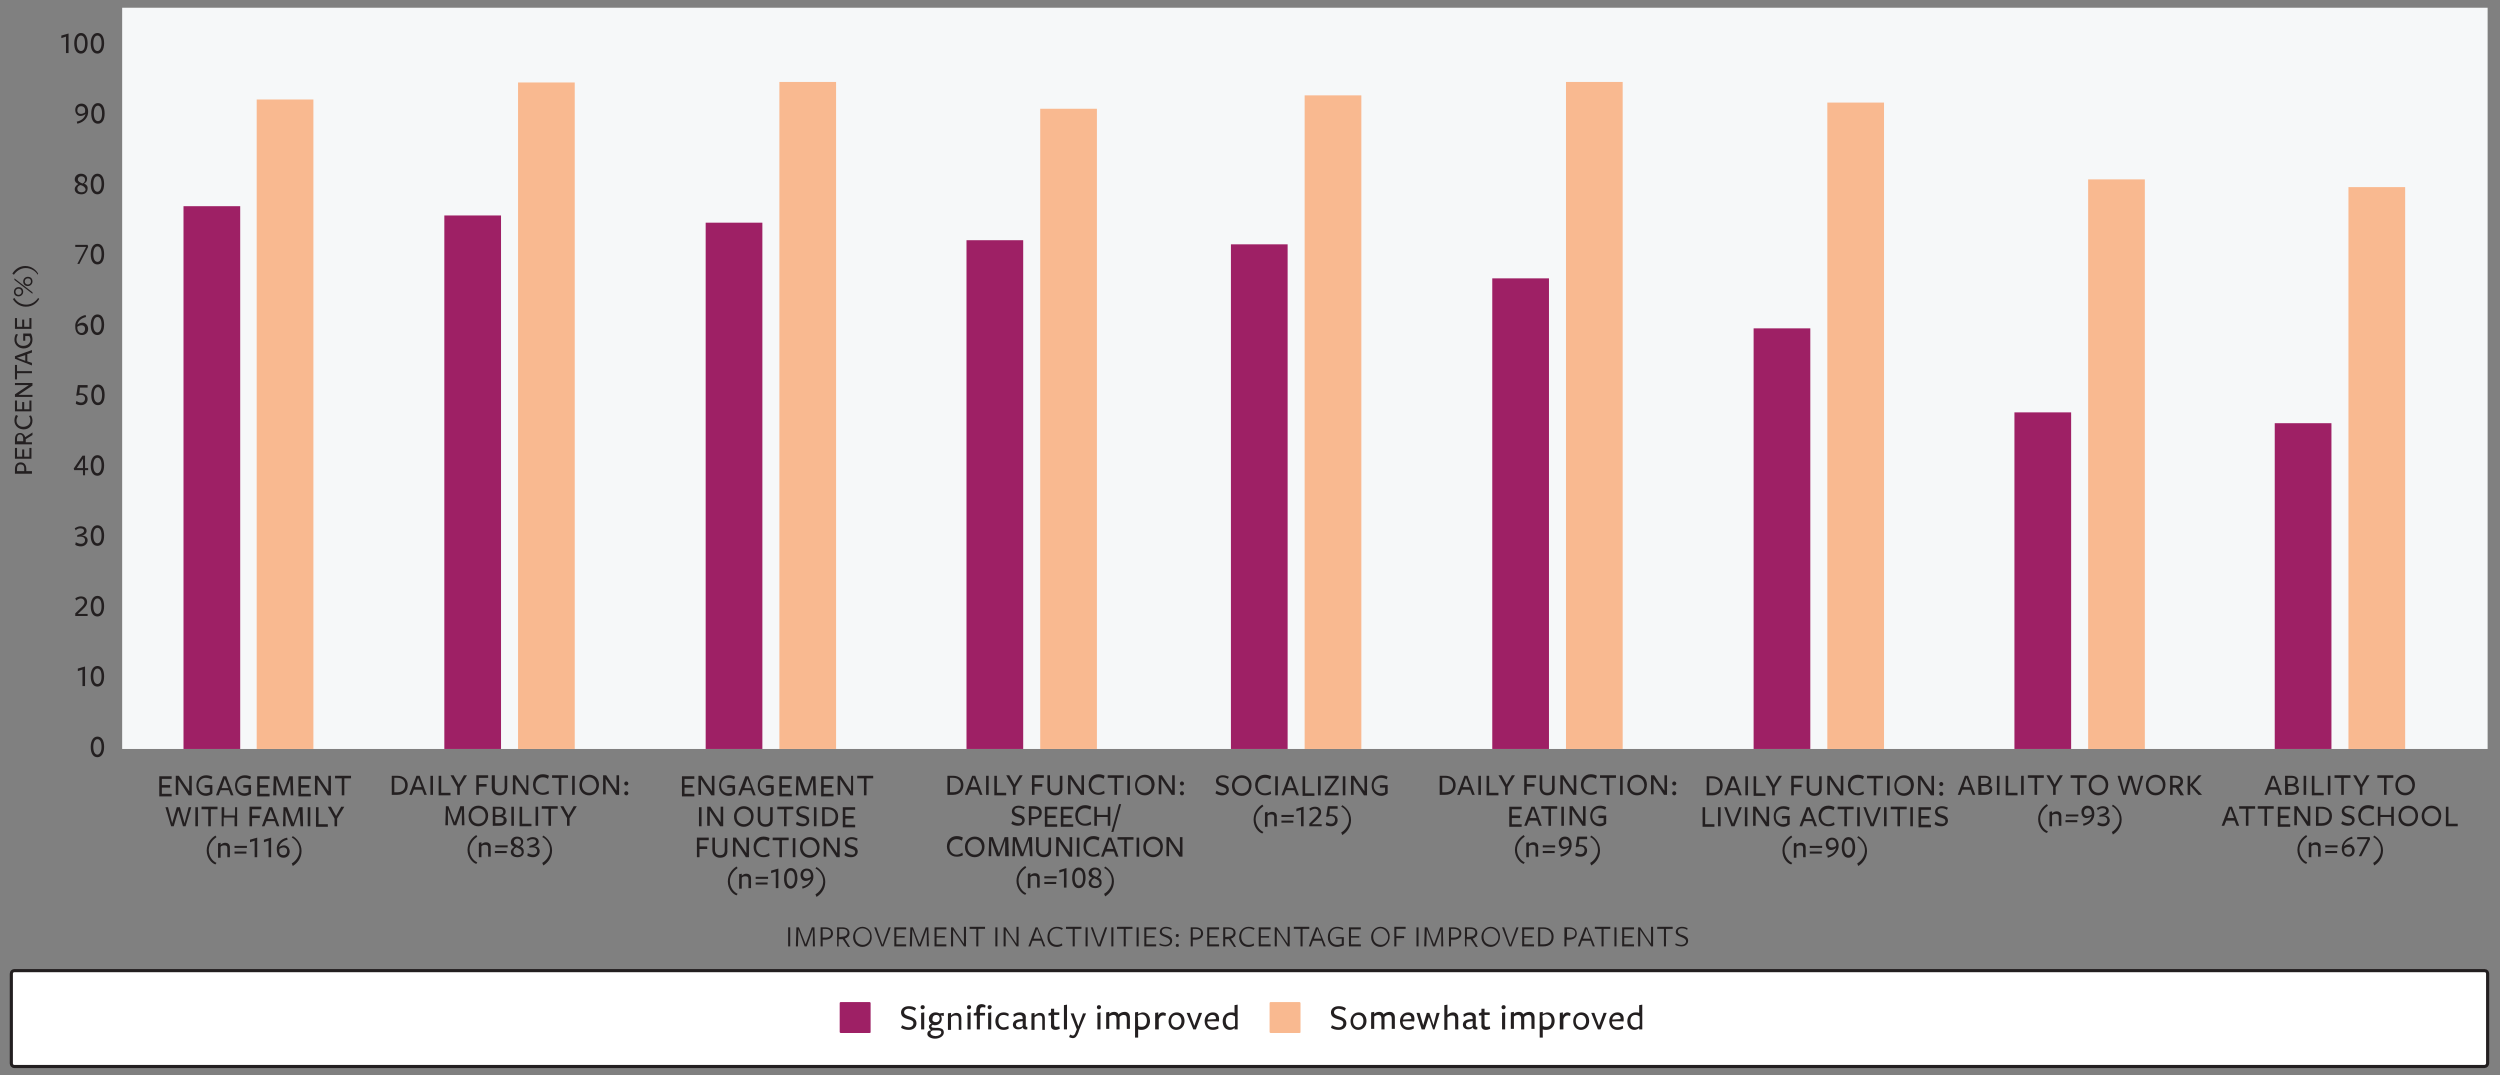 <svg xmlns="http://www.w3.org/2000/svg" viewBox="0 0 485 208.6"><rect x="0" y="0" width="485" height="208.6" fill="#808080" stroke="none"/><style>.st1{fill:#231f20}.st6{fill:#9e2065}.st7{fill:#f9b990}.st8{fill:none}.st10{enable-background:new}</style><path fill="#f6f8f9" d="M23.7 1.5h458.9v143.8H23.7z" id="Background"/><g id="Type"><path class="st1" d="M5.1 91v.4h1.1v.5H2.9V91c0-.9.5-1.3 1.1-1.3.7 0 1.1.5 1.1 1.3zm-1.8 0v.4h1.4v-.5c0-.6-.3-.8-.7-.8-.5 0-.7.3-.7.9zM6.2 89H2.9v-2.1h.4v1.7h1v-1.4h.4v1.4h1v-1.7h.4V89zM6.2 85.7v.5H2.9v-1c0-.8.4-1.2 1-1.2.5 0 .8.3 1 .8l1.4-.9v.5l-1.3.8v.6h1.2zm-1.7-.6c0-.4-.2-.8-.6-.8-.4 0-.6.3-.6.8v.5h1.2v-.5zM3.5 80.7c-.2.3-.3.6-.3.9 0 .7.5 1.2 1.3 1.2s1.4-.5 1.4-1.2c0-.4-.1-.7-.3-.9l.4-.1c.2.3.3.7.3 1 0 1-.7 1.7-1.7 1.7s-1.8-.7-1.8-1.7c0-.4.1-.8.3-1.1l.4.2zM6.2 79.8H2.9v-2.1h.4v1.7h1V78h.4v1.4h1v-1.7h.4v2.1zM2.9 74.7v-.4h3.4v.5l-2.7 1.8h2.7v.4H2.9v-.5l2.7-1.8H2.9zM3.3 72h2.9v.4H3.3v1.2h-.4v-2.8h.4V72zM6.2 67.9v.5l-.9.3v1.4l.9.3v.5l-3.3-1.3v-.5l3.3-1.2zm-2.9 1.5l1.6.6v-1.1l-1.6.5zM6.3 65.9c0 1-.7 1.7-1.7 1.7s-1.8-.7-1.8-1.7c0-.4.1-.8.3-1.1l.4.1c-.2.3-.3.6-.3 1 0 .7.5 1.2 1.3 1.2s1.4-.5 1.4-1.2c0-.3-.1-.5-.2-.7h-.8v.9h-.4v-1.4H6c.2.4.3.8.3 1.2zM6.2 63.8H2.9v-2.1h.4v1.7h1V62h.4v1.4h1v-1.7h.4v2.1zM5 59.5c-1.3 0-2.2-.9-2.5-1.5l.3-.2c.3.6 1.1 1.3 2.3 1.3 1.1 0 1.9-.7 2.3-1.3l.2.2c-.4.7-1.2 1.5-2.6 1.5zM4.5 56.6c0 .5-.4.9-.9.9s-.9-.3-.9-.9c0-.5.4-.9.9-.9s.9.3.9.9zm1.8.1v.3l-3.5-2.7V54l3.5 2.7zM3 56.6c0 .4.3.6.6.6s.6-.2.6-.6c0-.4-.3-.6-.6-.6s-.6.2-.6.6zm3.3-2c0 .5-.4.9-.9.9s-.9-.3-.9-.9c0-.5.4-.9.9-.9s.9.3.9.9zm-1.5 0c0 .4.3.6.6.6s.6-.2.6-.6c0-.4-.2-.6-.6-.6-.3 0-.6.2-.6.6zM7.3 53.3C7 52.7 6.1 52 5 52c-1.1 0-1.9.7-2.3 1.3l-.3-.2c.3-.6 1.2-1.5 2.5-1.5s2.2.9 2.5 1.5l-.1.2zM16.6 61.1l.1.4c-.9.2-1.5.7-1.7 1.5.2-.2.6-.4 1-.4.6 0 1.1.5 1.1 1.2s-.5 1.2-1.2 1.2c-.9 0-1.3-.7-1.3-1.6-.1-1 .6-2 2-2.3zm-.8 3.5c.4 0 .7-.3.7-.8s-.3-.7-.7-.7c-.3 0-.7.2-.8.3v.2c0 .5.3 1 .8 1zM18.9 65c-.8 0-1.3-.7-1.3-2 0-1.2.5-2 1.3-2s1.3.7 1.3 2c0 1.2-.5 2-1.3 2zm0-3.5c-.4 0-.8.4-.8 1.5s.4 1.5.8 1.5.8-.5.8-1.5-.3-1.5-.8-1.5zM15.7 76.3c.7 0 1.3.4 1.3 1.1 0 .7-.5 1.2-1.3 1.2-.4 0-.8-.1-1-.3l.1-.5c.2.1.6.3.9.3.5 0 .8-.3.8-.8 0-.4-.3-.7-.8-.7-.3 0-.6.1-.8.2l-.1-.1.3-2H17v.5h-1.5l-.1 1.1h.3zM19 78.6c-.8 0-1.3-.7-1.3-2 0-1.2.5-2 1.3-2s1.3.7 1.3 2-.5 2-1.3 2zm0-3.5c-.4 0-.8.4-.8 1.5s.4 1.5.8 1.5c.5 0 .8-.5.8-1.5s-.4-1.5-.8-1.5zM16.5 91.2v1h-.4v-1h-1.7l-.1-.3 1.7-2.5h.5v2.4h.6v.4h-.6zm-.4-2.2l-1.2 1.8h1.2V89zM18.9 92.3c-.8 0-1.3-.7-1.3-2 0-1.2.5-2 1.3-2s1.3.7 1.3 2c0 1.2-.5 2-1.3 2zm0-3.5c-.4 0-.8.4-.8 1.5s.4 1.5.8 1.5.8-.5.8-1.5-.3-1.5-.8-1.5zM18.9 146.9c-.8 0-1.3-.7-1.3-2 0-1.2.5-2 1.3-2s1.3.7 1.3 2c0 1.2-.5 2-1.3 2zm0-3.5c-.4 0-.8.4-.8 1.5s.4 1.5.8 1.5.8-.5.8-1.5-.3-1.5-.8-1.5zM17 104.8c0 .7-.6 1.2-1.3 1.2-.4 0-.8-.1-1.1-.3l.1-.5c.2.1.6.3 1 .3s.8-.2.8-.7c0-.4-.3-.7-.9-.7-.2 0-.4 0-.6.1v-.4c.7-.2 1.3-.4 1.3-.8 0-.3-.2-.5-.7-.5-.3 0-.7.1-.9.4l-.2-.4c.3-.2.7-.4 1.1-.4.7 0 1.2.3 1.2.9 0 .4-.3.8-1 .9.8 0 1.2.4 1.2.9zM18.9 105.9c-.8 0-1.3-.7-1.3-2 0-1.2.5-2 1.3-2s1.3.7 1.3 2-.5 2-1.3 2zm0-3.5c-.4 0-.8.4-.8 1.5s.4 1.5.8 1.5c.5 0 .8-.5.8-1.5s-.3-1.5-.8-1.5zM12.8 7.1l-.9.3v-.5l1.4-.4v3.8h-.5V7.1zM15.7 10.4c-.8 0-1.3-.7-1.3-2 0-1.2.5-2 1.3-2s1.3.7 1.3 2c0 1.2-.5 2-1.3 2zm0-3.5c-.4 0-.8.4-.8 1.5s.4 1.5.8 1.5c.5 0 .8-.5.8-1.5s-.3-1.5-.8-1.5zM18.9 10.4c-.8 0-1.3-.7-1.3-2 0-1.2.5-2 1.3-2s1.3.7 1.3 2c0 1.2-.5 2-1.3 2zm0-3.5c-.4 0-.8.4-.8 1.5s.4 1.5.8 1.5.8-.5.8-1.5-.3-1.5-.8-1.5zM15 24l-.1-.4c.9-.2 1.5-.7 1.7-1.5-.2.2-.6.4-1 .4-.6 0-1-.5-1-1.2s.5-1.2 1.2-1.2c.9 0 1.3.7 1.3 1.6 0 1-.7 2-2.1 2.3zm.7-3.4c-.4 0-.7.3-.7.8s.3.7.7.7c.3 0 .7-.2.8-.3v-.2c.1-.6-.2-1-.8-1zM19 24c-.8 0-1.3-.7-1.3-2 0-1.2.5-2 1.3-2s1.3.7 1.3 2-.5 2-1.3 2zm0-3.5c-.4 0-.8.4-.8 1.5s.4 1.5.8 1.5c.5 0 .8-.5.8-1.5s-.4-1.5-.8-1.5zM15.8 37.7c-.9 0-1.3-.5-1.3-1s.4-.8.7-1c-.4-.2-.7-.4-.7-.9 0-.6.5-1.1 1.2-1.1.8 0 1.2.5 1.2 1s-.3.8-.6.9c.4.2.7.4.7.9 0 .7-.4 1.2-1.2 1.2zm-.2-1.8c-.4.1-.6.4-.6.7 0 .4.3.7.8.7s.8-.2.8-.6c-.1-.4-.5-.7-1-.8zm.2-1.7c-.5 0-.7.3-.7.6 0 .4.4.6.9.8.3-.1.5-.4.5-.7 0-.5-.3-.7-.7-.7zM18.9 37.7c-.8 0-1.3-.7-1.3-2 0-1.2.5-2 1.3-2s1.3.7 1.3 2c0 1.2-.5 2-1.3 2zm0-3.5c-.4 0-.8.4-.8 1.5s.4 1.5.8 1.5.8-.5.8-1.5-.3-1.5-.8-1.5zM14.6 48v-.5H17l.1.4-1.7 3.3H15l1.7-3.3h-2.1zM18.9 51.3c-.8 0-1.3-.7-1.3-2 0-1.2.5-2 1.3-2s1.3.7 1.3 2-.5 2-1.3 2zm0-3.5c-.4 0-.8.4-.8 1.5s.4 1.5.8 1.5c.5 0 .8-.5.8-1.5s-.3-1.5-.8-1.5zM14.6 119.5v-.5c1.1-1.1 1.8-1.6 1.8-2.2 0-.4-.3-.7-.7-.7-.3 0-.7.2-.9.4l-.2-.4c.2-.2.7-.4 1.1-.4.7 0 1.2.4 1.2 1.1 0 .7-.6 1.2-1.8 2.3H17v.4h-2.4zM18.9 119.6c-.8 0-1.3-.7-1.3-2 0-1.2.5-2 1.3-2s1.3.7 1.3 2c0 1.2-.5 2-1.3 2zm0-3.5c-.4 0-.8.4-.8 1.5s.4 1.5.8 1.5c.5 0 .8-.5.8-1.5s-.3-1.5-.8-1.5zM16 129.9l-.9.3v-.5l1.4-.4v3.8H16v-3.2zM18.9 133.2c-.8 0-1.3-.7-1.3-2 0-1.2.5-2 1.3-2s1.3.7 1.3 2-.5 2-1.3 2zm0-3.5c-.4 0-.8.4-.8 1.5s.4 1.5.8 1.5c.5 0 .8-.5.8-1.5s-.3-1.5-.8-1.5z"/><linearGradient id="SVGID_1_" gradientUnits="userSpaceOnUse" x1="26.631" y1="148.589" x2="26.631" y2="148.589"><stop offset="0" stop-color="#d8d8d9" stop-opacity=".25"/><stop offset=".164" stop-color="#dcdcdd" stop-opacity=".487"/><stop offset=".332" stop-color="#e8e8e9" stop-opacity=".731"/><stop offset=".502" stop-color="#fdfdfd" stop-opacity=".978"/><stop offset=".518" stop-color="#fff"/></linearGradient><path fill="url(#SVGID_1_)" d="M26.6 149.5v-1.8"/><linearGradient id="SVGID_00000041265666118462468490000016410968626421250448_" gradientUnits="userSpaceOnUse" x1="39.413" y1="148.589" x2="39.413" y2="148.589"><stop offset="0" stop-color="#d8d8d9" stop-opacity=".25"/><stop offset=".164" stop-color="#dcdcdd" stop-opacity=".487"/><stop offset=".332" stop-color="#e8e8e9" stop-opacity=".731"/><stop offset=".502" stop-color="#fdfdfd" stop-opacity=".978"/><stop offset=".518" stop-color="#fff"/></linearGradient><path fill="url(#SVGID_00000041265666118462468490000016410968626421250448_)" d="M39.4 149.5v-1.8"/><linearGradient id="SVGID_00000124124962943054761110000011723730859715002535_" gradientUnits="userSpaceOnUse" x1="52.195" y1="148.589" x2="52.195" y2="148.589"><stop offset="0" stop-color="#d8d8d9" stop-opacity=".25"/><stop offset=".164" stop-color="#dcdcdd" stop-opacity=".487"/><stop offset=".332" stop-color="#e8e8e9" stop-opacity=".731"/><stop offset=".502" stop-color="#fdfdfd" stop-opacity=".978"/><stop offset=".518" stop-color="#fff"/></linearGradient><path fill="url(#SVGID_00000124124962943054761110000011723730859715002535_)" d="M52.2 149.5v-1.8"/><linearGradient id="SVGID_00000103954905494187702480000016311213649897873055_" gradientUnits="userSpaceOnUse" x1="64.977" y1="148.589" x2="64.977" y2="148.589"><stop offset="0" stop-color="#d8d8d9" stop-opacity=".25"/><stop offset=".164" stop-color="#dcdcdd" stop-opacity=".487"/><stop offset=".332" stop-color="#e8e8e9" stop-opacity=".731"/><stop offset=".502" stop-color="#fdfdfd" stop-opacity=".978"/><stop offset=".518" stop-color="#fff"/></linearGradient><path fill="url(#SVGID_00000103954905494187702480000016311213649897873055_)" d="M65 149.5v-1.8"/><path class="st6" d="M35.6 40h11v105.3h-11z"/><path class="st7" d="M49.8 19.3h11v126h-11z"/><path class="st8" d="M27.9 149.4h42.8V170H27.9z"/><path class="st1" d="M30.9 154.3v-3.7h2.4v.5h-1.9v1.2H33v.5h-1.6v1.2h1.9v.5h-2.4zM36.7 150.5h.5v3.8h-.6l-2-3.1v3h-.5v-3.7h.6l2 3v-3zM40 154.4c-1.1 0-1.9-.8-1.9-2s.8-2 1.9-2c.4 0 .9.1 1.2.3l-.2.5c-.3-.2-.7-.3-1.1-.3-.8 0-1.4.6-1.4 1.5s.6 1.5 1.4 1.5c.3 0 .6-.1.8-.2v-.9h-1v-.5h1.5v1.6c-.2.3-.8.5-1.2.5zM45.3 154.3h-.5l-.4-1h-1.6l-.4 1h-.5l1.4-3.7h.6l1.4 3.7zm-1.7-3.2l-.6 1.8h1.3l-.7-1.8zM47.5 154.4c-1.1 0-1.9-.8-1.9-2s.8-2 1.9-2c.4 0 .9.1 1.2.3l-.2.5c-.3-.2-.7-.3-1.1-.3-.8 0-1.4.6-1.4 1.5s.6 1.5 1.4 1.5c.3 0 .6-.1.8-.2v-.9h-1v-.5h1.5v1.6c-.2.3-.8.5-1.2.5zM49.9 154.3v-3.7h2.4v.5h-1.9v1.2H52v.5h-1.6v1.2h1.9v.5h-2.4zM56.3 151.2l-1.1 3.1h-.5l-1.1-3.1v3.1H53l.1-3.7h.7l1.2 3.1 1.1-3.1h.7l.1 3.7h-.5l-.1-3.1zM57.9 154.3v-3.7h2.4v.5h-1.9v1.2H60v.5h-1.6v1.2h1.9v.5h-2.4zM63.7 150.5h.5v3.8h-.6l-2-3.1v3h-.5v-3.7h.6l2 3v-3zM66.8 151v3.3h-.5V151H65v-.5h3.1v.5h-1.3zM33.7 160.3h-.5l-1.1-3.7h.5l.8 3.1.9-3.1h.6l.9 3.1.8-3.1h.5l-1.1 3.7h-.5l-.9-3.1-.9 3.1zM37.9 160.3v-3.7h.5v3.7h-.5zM40.9 157v3.3h-.5V157h-1.3v-.5h3.1v.5h-1.3zM45.5 160.3v-1.7h-2.1v1.7H43v-3.7h.5v1.6h2.1v-1.6h.4v3.7h-.5zM48.4 156.5h2.3v.5h-1.8v1.2h1.5v.5h-1.5v1.6h-.5v-3.8zM54.2 160.3h-.5l-.4-1h-1.6l-.4 1h-.5l1.4-3.7h.6l1.4 3.7zm-1.7-3.2l-.6 1.8h1.3l-.7-1.8zM58.1 157.2l-1.1 3.1h-.5l-1.1-3.1v3.1h-.5l.1-3.7h.7l1.2 3.1 1.1-3.1h.7l.1 3.7h-.5l-.2-3.1zM59.7 160.3v-3.7h.5v3.7h-.5zM61.3 160.3v-3.7h.5v3.3h1.8v.5h-2.3zM65.4 158.8v1.5h-.5v-1.5l-1.3-2.3h.6l1 1.8 1-1.8h.6l-1.4 2.3zM40.1 165c0-1.5 1-2.5 1.7-2.9l.2.3c-.6.4-1.5 1.3-1.5 2.5 0 1.3.8 2.2 1.5 2.5l-.2.3c-.7-.2-1.7-1.2-1.7-2.7zM44.1 166.3v-1.7c0-.5-.2-.6-.6-.6-.3 0-.6.1-.7.3v2.1h-.5v-2.8l.5-.1v.4c.3-.3.6-.4.9-.4.6 0 .9.4.9.9v1.9h-.5zM45.5 164.5v-.4h2.4v.4h-2.4zm0 1.1v-.4h2.3v.4h-2.3zM49.4 163.1l-.9.3v-.5l1.4-.4v3.8h-.5v-3.2zM52.1 163.1l-.9.3v-.5l1.4-.4v3.8h-.5v-3.2zM55.7 162.5l.1.4c-.9.2-1.5.7-1.7 1.5.2-.2.6-.4 1-.4.6 0 1.1.5 1.1 1.2s-.5 1.2-1.2 1.2c-.9 0-1.3-.7-1.3-1.6-.1-1 .6-2 2-2.3zm-.7 3.4c.4 0 .7-.3.7-.8s-.3-.7-.7-.7c-.3 0-.7.2-.8.3v.2c-.1.6.2 1 .8 1zM56.6 167.5c.7-.4 1.5-1.3 1.5-2.5 0-1.3-.8-2.2-1.5-2.5l.2-.3c.7.4 1.7 1.4 1.7 2.9s-1 2.5-1.7 2.9l-.2-.5z"/><path class="st6" d="M86.2 41.8h11v103.5h-11z"/><path class="st7" d="M100.5 16h11v129.3h-11z"/><g><path class="st8" d="M74.4 149.3h49v22.2h-49z"/><path class="st1" d="M77.1 154.2H76v-3.7h1.1c1.2 0 2 .7 2 1.8s-.7 1.9-2 1.9zm0-3.3h-.6v2.8h.6c.9 0 1.5-.5 1.5-1.4 0-.9-.6-1.4-1.5-1.4zM82.8 154.2h-.5l-.4-1h-1.6l-.4 1h-.5l1.4-3.7h.6l1.4 3.7zm-1.7-3.3l-.6 1.8h1.3l-.7-1.8zM83.5 154.2v-3.7h.5v3.7h-.5zM85.1 154.2v-3.7h.5v3.3h1.8v.5h-2.3zM89.2 152.7v1.5h-.5v-1.5l-1.3-2.3h.6l1 1.8 1-1.8h.6l-1.4 2.3zM92.4 150.4h2.3v.5h-1.8v1.2h1.5v.5h-1.5v1.6h-.5v-3.8zM96.9 154.3c-.9 0-1.5-.6-1.5-1.5v-2.4h.6v2.3c0 .7.3 1.1 1 1.1.6 0 .9-.3.9-1v-2.3h.5v2.3c0 .9-.5 1.5-1.5 1.5zM102 150.4h.5v3.8h-.5l-2-3.1v3h-.5v-3.7h.6l2 3v-3zM106.3 151.1c-.3-.2-.6-.3-1-.3-.8 0-1.4.6-1.4 1.5s.6 1.5 1.4 1.5c.4 0 .8-.2 1.1-.4l.1.5c-.3.2-.7.3-1.2.3-1.1 0-1.9-.8-1.9-2s.8-2 1.9-2c.4 0 .9.1 1.2.3l-.2.6zM108.9 150.9v3.3h-.5v-3.3h-1.3v-.5h3.1v.5h-1.3zM111 154.2v-3.7h.5v3.7h-.5zM114.3 154.3c-1.1 0-1.9-.8-1.9-2 0-1.1.8-2 1.9-2 1.1 0 1.9.8 1.9 1.9 0 1.2-.8 2.1-1.9 2.1zm0-3.5c-.8 0-1.4.6-1.4 1.5s.6 1.5 1.4 1.5c.8 0 1.4-.6 1.4-1.5-.1-.9-.6-1.5-1.4-1.5zM119.6 150.4h.5v3.8h-.6l-2-3.1v3h-.5v-3.7h.6l2 3v-3zM121.5 152.4c-.2 0-.4-.2-.4-.4s.2-.4.4-.4.4.2.4.4-.2.4-.4.4zm0 1.9c-.2 0-.4-.2-.4-.4s.2-.4.4-.4.4.2.4.4-.2.4-.4.4zM89.6 157l-1.1 3.1H88l-1.1-3.1v3.1h-.5l.1-3.7h.5l1.2 3.1 1.1-3.1h.7l.1 3.7h-.5V157zM92.8 160.3c-1.1 0-1.9-.8-1.9-2 0-1.1.8-2 1.9-2 1.1 0 1.9.8 1.9 1.9 0 1.2-.8 2.1-1.9 2.1zm0-3.5c-.8 0-1.4.6-1.4 1.5s.6 1.5 1.4 1.5c.8 0 1.4-.6 1.4-1.5s-.6-1.5-1.4-1.5zM98.3 159.1c0 .6-.4 1.1-1.4 1.1h-1.3v-3.7h1.2c.9 0 1.3.4 1.3 1 0 .4-.2.7-.6.8.5.1.8.4.8.8zm-1.4-2.2h-.8v1.2h.7c.5 0 .8-.2.8-.6 0-.4-.2-.6-.7-.6zm-.1 1.6h-.7v1.2h.8c.6 0 .8-.2.8-.6.1-.4-.3-.6-.9-.6zM99.2 160.2v-3.7h.5v3.7h-.5zM100.8 160.2v-3.7h.5v3.3h1.8v.5h-2.3zM103.9 160.2v-3.7h.5v3.7h-.5zM106.9 156.9v3.3h-.5v-3.3h-1.3v-.5h3.1v.5h-1.3zM110.5 158.7v1.5h-.5v-1.5l-1.3-2.3h.6l1 1.8 1-1.8h.6l-1.4 2.3zM90.7 164.9c0-1.5 1-2.5 1.7-2.9l.2.3c-.6.4-1.5 1.3-1.5 2.5 0 1.3.8 2.2 1.5 2.5l-.2.3c-.7-.2-1.7-1.3-1.7-2.7zM94.7 166.2v-1.7c0-.5-.2-.6-.6-.6-.3 0-.6.1-.7.3v2.1h-.5v-2.8l.5-.1v.4c.3-.3.6-.4.9-.4.6 0 .9.4.9.9v1.9h-.5zM96.1 164.4v-.4h2.4v.4h-2.4zm-.1 1.1v-.4h2.3v.4H96zM100.4 166.3c-.9 0-1.3-.5-1.3-1s.4-.8.7-1c-.4-.2-.7-.4-.7-.9 0-.6.5-1.1 1.2-1.1.8 0 1.2.5 1.2 1s-.3.8-.6.9c.4.2.7.4.7.9.1.7-.4 1.2-1.2 1.2zm-.2-1.9c-.3.1-.6.4-.6.8s.3.7.8.7.8-.2.8-.6c0-.5-.5-.7-1-.9zm.2-1.7c-.5 0-.7.3-.7.6 0 .4.4.6.9.8.3-.1.5-.4.5-.7 0-.4-.3-.7-.7-.7zM104.7 165.1c0 .7-.6 1.2-1.3 1.2-.4 0-.8-.1-1.1-.3l.1-.5c.2.1.6.3 1 .3s.8-.2.8-.7c0-.4-.3-.7-.9-.7-.2 0-.4 0-.6.1v-.4c.7-.2 1.3-.4 1.3-.8 0-.3-.2-.5-.7-.5-.3 0-.7.1-.9.4l-.2-.4c.3-.2.7-.4 1.1-.4.7 0 1.2.3 1.2.9 0 .4-.3.8-1 .9.9 0 1.2.4 1.2.9zM105.2 167.4c.7-.4 1.5-1.3 1.5-2.5 0-1.3-.8-2.2-1.5-2.5l.2-.3c.7.4 1.7 1.4 1.7 2.9s-1 2.5-1.7 2.9l-.2-.5z"/></g><path class="st6" d="M136.9 43.2h11v102.1h-11z"/><path class="st7" d="M151.2 15.9h11v129.4h-11z"/><g><path class="st8" d="M129.2 149.4H172v26.2h-42.8z"/><path class="st1" d="M132.3 154.3v-3.7h2.4v.5h-1.9v1.2h1.6v.5h-1.6v1.2h1.9v.5h-2.4zM138.1 150.5h.5v3.8h-.6l-2-3.1v3h-.5v-3.7h.6l2 3v-3zM141.4 154.4c-1.1 0-1.9-.8-1.9-2s.8-2 1.9-2c.4 0 .9.1 1.2.3l-.2.5c-.3-.2-.7-.3-1.1-.3-.8 0-1.4.6-1.4 1.5s.6 1.5 1.4 1.5c.3 0 .6-.1.8-.2v-.9h-1v-.5h1.5v1.6c-.3.3-.8.5-1.2.5zM146.6 154.3h-.5l-.4-1h-1.6l-.4 1h-.5l1.4-3.7h.6l1.4 3.7zm-1.6-3.2l-.6 1.8h1.3l-.7-1.8zM148.9 154.4c-1.1 0-1.9-.8-1.9-2s.8-2 1.9-2c.4 0 .9.1 1.2.3l-.2.5c-.3-.2-.7-.3-1.1-.3-.8 0-1.4.6-1.4 1.5s.6 1.5 1.4 1.5c.3 0 .6-.1.8-.2v-.9h-1v-.5h1.5v1.6c-.3.3-.8.5-1.2.5zM151.2 154.3v-3.7h2.4v.5h-1.9v1.2h1.6v.5h-1.6v1.2h1.9v.5h-2.4zM157.7 151.2l-1.1 3.1h-.6l-1.1-3.1v3.1h-.5l.1-3.7h.7l1.2 3.1 1.1-3.1h.7l.1 3.7h-.5l-.1-3.1zM159.3 154.3v-3.7h2.4v.5h-1.9v1.2h1.6v.5h-1.6v1.2h1.9v.5h-2.4zM165 150.5h.5v3.8h-.5l-2-3.1v3h-.5v-3.7h.6l2 3v-3zM168.1 151v3.3h-.5V151h-1.3v-.5h3.1v.5h-1.3zM135.6 160.3v-3.7h.5v3.7h-.5zM139.8 156.5h.5v3.8h-.6l-2-3.1v3h-.5v-3.7h.6l2 3v-3zM144.3 160.4c-1.1 0-1.9-.8-1.9-2 0-1.1.8-2 1.9-2 1.1 0 1.9.8 1.9 1.9 0 1.2-.8 2.1-1.9 2.1zm0-3.5c-.8 0-1.4.6-1.4 1.5s.6 1.5 1.4 1.5c.8 0 1.4-.6 1.4-1.5s-.6-1.5-1.4-1.5zM148.5 160.4c-.9 0-1.5-.6-1.5-1.5v-2.4h.5v2.3c0 .7.3 1.1 1 1.1.6 0 .9-.3.9-1v-2.3h.5v2.3c.1.9-.4 1.5-1.4 1.5zM152.6 157v3.3h-.5V157h-1.3v-.5h3.1v.5h-1.3zM156.5 159.3c0-.4-.3-.5-.9-.7-.5-.1-1.1-.4-1.1-1.1 0-.6.5-1.1 1.3-1.1.4 0 .8.1 1.2.3l-.2.4c-.3-.2-.7-.3-1-.3-.5 0-.8.2-.8.6 0 .4.3.5.9.7.5.1 1.1.4 1.1 1.1 0 .6-.5 1.1-1.3 1.1-.4 0-.9-.1-1.3-.4l.2-.5c.3.2.7.4 1.1.4.4.1.8-.1.8-.5zM157.9 160.3v-3.7h.5v3.7h-.5zM160.6 160.3h-1.1v-3.7h1.1c1.2 0 2 .7 2 1.8s-.7 1.9-2 1.9zm0-3.3h-.6v2.8h.6c.9 0 1.5-.5 1.5-1.4 0-.9-.6-1.4-1.5-1.4zM163.5 160.3v-3.7h2.4v.5H164v1.2h1.6v.5H164v1.2h1.9v.5h-2.4zM135.2 162.5h2.3v.5h-1.8v1.2h1.5v.5h-1.5v1.6h-.5v-3.8zM139.7 166.4c-.9 0-1.5-.6-1.5-1.5v-2.4h.5v2.3c0 .7.3 1.1 1 1.1.6 0 .9-.3.9-1v-2.3h.5v2.3c.1.9-.4 1.5-1.4 1.5zM144.8 162.5h.5v3.8h-.6l-2-3.1v3h-.5v-3.7h.6l2 3v-3zM149.1 163.2c-.3-.2-.6-.3-1-.3-.8 0-1.4.6-1.4 1.5s.6 1.5 1.4 1.5c.4 0 .8-.2 1.1-.4l.1.5c-.3.2-.7.3-1.2.3-1.1 0-1.9-.8-1.9-2s.8-2 1.9-2c.4 0 .9.1 1.2.3l-.2.6zM151.7 163v3.3h-.5V163h-1.3v-.5h3.1v.5h-1.3zM153.8 166.3v-3.7h.5v3.7h-.5zM157.1 166.4c-1.1 0-1.9-.8-1.9-2 0-1.1.8-2 1.9-2 1.1 0 1.9.8 1.9 1.9 0 1.2-.8 2.1-1.9 2.1zm0-3.5c-.8 0-1.4.6-1.4 1.5s.6 1.5 1.4 1.5c.8 0 1.4-.6 1.4-1.5-.1-.9-.6-1.5-1.4-1.5zM162.4 162.5h.5v3.8h-.6l-2-3.1v3h-.5v-3.7h.6l2 3v-3zM165.9 165.3c0-.4-.3-.5-.9-.7-.5-.1-1.1-.4-1.1-1.1 0-.6.5-1.1 1.3-1.1.4 0 .8.1 1.2.3l-.2.4c-.3-.2-.7-.3-1-.3-.5 0-.8.2-.8.6 0 .4.3.5.9.7.5.1 1.1.4 1.1 1.1 0 .6-.5 1.1-1.3 1.1-.4 0-.9-.1-1.3-.4l.2-.5c.3.2.7.4 1.1.4.4.1.8-.1.8-.5zM141.2 171c0-1.5 1-2.5 1.7-2.9l.2.3c-.6.4-1.5 1.3-1.5 2.5 0 1.3.8 2.2 1.5 2.5l-.2.3c-.7-.2-1.7-1.2-1.7-2.7zM145.2 172.3v-1.7c0-.5-.2-.6-.6-.6-.3 0-.6.1-.7.3v2.1h-.5v-2.8l.5-.1v.4c.3-.3.6-.4.9-.4.6 0 .9.4.9.9v1.9h-.5zM146.6 170.5v-.4h2.4v.4h-2.4zm0 1.1v-.4h2.3v.4h-2.3zM150.5 169.1l-.9.3v-.5l1.4-.4v3.8h-.5v-3.2zM153.4 172.4c-.8 0-1.3-.7-1.3-2 0-1.2.5-2 1.3-2s1.3.7 1.3 2c0 1.2-.6 2-1.3 2zm0-3.5c-.4 0-.8.4-.8 1.5s.4 1.5.8 1.5.8-.5.8-1.5c0-1.1-.4-1.5-.8-1.5zM155.7 172.4l-.1-.4c.9-.2 1.5-.7 1.7-1.5-.2.2-.6.4-1 .4-.6 0-1-.5-1-1.2s.5-1.2 1.2-1.2c.9 0 1.3.7 1.3 1.6 0 .9-.7 1.9-2.1 2.3zm.8-3.5c-.4 0-.7.3-.7.8s.3.7.7.7c.3 0 .7-.2.8-.3v-.2c0-.6-.3-1-.8-1zM158.2 173.5c.7-.4 1.5-1.3 1.5-2.5 0-1.3-.8-2.2-1.5-2.5l.2-.3c.7.4 1.7 1.4 1.7 2.9s-1 2.5-1.7 2.9l-.2-.5z"/></g><path class="st6" d="M187.5 46.6h11v98.7h-11z"/><path class="st7" d="M201.8 21.1h11v124.2h-11z"/><g><path class="st8" d="M171.2 149.3h70.9v26.3h-70.9z"/><path class="st1" d="M184.9 154.2h-1.1v-3.7h1.1c1.2 0 2 .7 2 1.8s-.8 1.9-2 1.9zm0-3.3h-.6v2.8h.6c.9 0 1.5-.5 1.5-1.4 0-.9-.6-1.4-1.5-1.4zM190.6 154.2h-.5l-.4-1h-1.6l-.4 1h-.5l1.4-3.7h.6l1.4 3.7zm-1.7-3.3l-.6 1.8h1.3l-.7-1.8zM191.3 154.2v-3.7h.5v3.7h-.5zM192.9 154.2v-3.7h.5v3.3h1.8v.5h-2.3zM197 152.7v1.5h-.5v-1.5l-1.3-2.3h.6l1 1.8 1-1.8h.6l-1.4 2.3zM200.2 150.4h2.3v.5h-1.8v1.2h1.5v.5h-1.5v1.6h-.5v-3.8zM204.7 154.3c-.9 0-1.5-.6-1.5-1.5v-2.4h.5v2.3c0 .7.3 1.1 1 1.1.6 0 .9-.3.9-1v-2.3h.5v2.3c.1.9-.4 1.5-1.4 1.5zM209.8 150.4h.5v3.8h-.6l-2-3.1v3h-.5v-3.7h.6l2 3v-3zM214.1 151.1c-.3-.2-.6-.3-1-.3-.8 0-1.4.6-1.4 1.5s.6 1.5 1.4 1.5c.4 0 .8-.2 1.1-.4l.1.5c-.3.2-.7.3-1.2.3-1.1 0-1.9-.8-1.9-2s.8-2 1.9-2c.4 0 .9.1 1.2.3l-.2.6zM216.7 150.9v3.3h-.5v-3.3h-1.3v-.5h3.1v.5h-1.3zM218.7 154.2v-3.7h.5v3.7h-.5zM222.1 154.3c-1.1 0-1.9-.8-1.9-2 0-1.1.8-2 1.9-2 1.1 0 1.9.8 1.9 1.9-.1 1.2-.8 2.1-1.9 2.1zm-.1-3.5c-.8 0-1.4.6-1.4 1.5s.6 1.5 1.4 1.5c.8 0 1.4-.6 1.4-1.5s-.5-1.5-1.4-1.5zM227.4 150.4h.5v3.8h-.6l-2-3.1v3h-.5v-3.7h.6l2 3v-3zM229.3 152.4c-.2 0-.4-.2-.4-.4s.2-.4.4-.4.4.2.4.4-.2.4-.4.4zm0 1.9c-.2 0-.4-.2-.4-.4s.2-.4.4-.4.4.2.4.4-.2.4-.4.4zM198.3 159.2c0-.4-.3-.5-.9-.7-.5-.1-1.1-.4-1.1-1.1 0-.6.5-1.1 1.3-1.1.4 0 .8.1 1.2.3l-.2.4c-.3-.2-.7-.3-1-.3-.5 0-.8.2-.8.6 0 .4.3.5.9.7.5.1 1.1.4 1.1 1.1 0 .6-.5 1.1-1.3 1.1-.4 0-.9-.1-1.3-.4l.2-.5c.3.2.7.4 1.1.4.5.1.8-.2.8-.5zM200.6 158.9h-.5v1.2h-.5v-3.7h1c1 0 1.5.5 1.5 1.2 0 .9-.6 1.3-1.5 1.3zm0-2h-.5v1.6h.5c.6 0 1-.3 1-.8s-.4-.8-1-.8zM202.7 160.2v-3.7h2.4v.5h-1.9v1.2h1.6v.5h-1.6v1.2h1.9v.5h-2.4zM205.8 160.2v-3.7h2.4v.5h-1.9v1.2h1.6v.5h-1.6v1.2h1.9v.5h-2.4zM211.5 157.1c-.3-.2-.6-.3-1-.3-.8 0-1.4.6-1.4 1.5s.6 1.5 1.4 1.5c.4 0 .8-.2 1.1-.4l.1.5c-.3.2-.7.3-1.2.3-1.1 0-1.9-.8-1.9-2s.8-2 1.9-2c.4 0 .9.1 1.2.3l-.2.6zM214.9 160.2v-1.7h-2.1v1.7h-.5v-3.7h.5v1.6h2.1v-1.6h.5v3.7h-.5zM216 161.4h-.4l1.5-5.4h.4l-1.5 5.4zM186.6 163.1c-.3-.2-.6-.3-1-.3-.8 0-1.4.6-1.4 1.5s.6 1.5 1.4 1.5c.4 0 .8-.2 1.1-.4l.1.5c-.3.2-.7.3-1.2.3-1.1 0-1.9-.8-1.9-2s.8-2 1.9-2c.4 0 .9.1 1.2.3l-.2.6zM189.1 166.3c-1.1 0-1.9-.8-1.9-2 0-1.1.8-2 1.9-2 1.1 0 1.9.8 1.9 1.9 0 1.2-.8 2.1-1.9 2.1zm0-3.5c-.8 0-1.4.6-1.4 1.5s.6 1.5 1.4 1.5c.8 0 1.4-.6 1.4-1.5-.1-.9-.6-1.5-1.4-1.5zM195 163l-1.1 3.1h-.5l-1.1-3.1v3.1h-.5l.1-3.7h.7l1.2 3.1 1.1-3.1h.7l.1 3.7h-.7V163zM199.6 163l-1.1 3.1h-.5l-1.1-3.1v3.1h-.5l.1-3.7h.7l1.2 3.1 1.1-3.1h.7l.1 3.7h-.5l-.2-3.1zM202.5 166.3c-.9 0-1.5-.6-1.5-1.5v-2.4h.5v2.3c0 .7.3 1.1 1 1.1.6 0 .9-.3.9-1v-2.3h.5v2.3c.1.9-.4 1.5-1.4 1.5zM207.5 162.4h.5v3.8h-.6l-2-3.1v3h-.5v-3.7h.6l2 3v-3zM208.9 166.2v-3.7h.5v3.7h-.5zM213.1 163.1c-.3-.2-.6-.3-1-.3-.8 0-1.4.6-1.4 1.5s.6 1.5 1.4 1.5c.4 0 .8-.2 1.1-.4l.1.5c-.3.2-.7.3-1.2.3-1.1 0-1.9-.8-1.9-2s.8-2 1.9-2c.4 0 .9.1 1.2.3l-.2.6zM217 166.2h-.5l-.4-1h-1.6l-.4 1h-.5l1.4-3.7h.6l1.4 3.7zm-1.7-3.3l-.6 1.8h1.3l-.7-1.8zM218.6 162.9v3.3h-.5v-3.3h-1.3v-.5h3.1v.5h-1.3zM220.5 166.2v-3.7h.5v3.7h-.5zM223.7 166.3c-1.1 0-1.9-.8-1.9-2 0-1.1.8-2 1.9-2 1.1 0 1.9.8 1.9 1.9 0 1.2-.8 2.1-1.9 2.1zm0-3.5c-.8 0-1.4.6-1.4 1.5s.6 1.5 1.4 1.5c.8 0 1.4-.6 1.4-1.5s-.6-1.5-1.4-1.5zM228.9 162.4h.5v3.8h-.6l-2-3.1v3h-.5v-3.7h.6l2 3v-3zM197.2 170.9c0-1.5 1-2.5 1.7-2.9l.2.3c-.6.4-1.5 1.3-1.5 2.5 0 1.3.8 2.2 1.5 2.5l-.2.3c-.7-.2-1.7-1.3-1.7-2.7zM201.2 172.2v-1.7c0-.5-.2-.6-.6-.6-.3 0-.6.1-.7.3v2.1h-.5v-2.8l.5-.1v.4c.3-.3.6-.4.9-.4.6 0 .9.4.9.9v1.9h-.5zM202.6 170.4v-.4h2.4v.4h-2.4zm0 1.1v-.4h2.3v.4h-2.3zM206.4 169l-.9.3v-.5l1.4-.4v3.8h-.5V169zM209.3 172.3c-.8 0-1.3-.7-1.3-2 0-1.2.5-2 1.3-2s1.3.7 1.3 2c0 1.2-.5 2-1.3 2zm0-3.5c-.4 0-.8.4-.8 1.5s.4 1.5.8 1.5c.5 0 .8-.5.8-1.5 0-1.1-.3-1.5-.8-1.5zM212.5 172.3c-.9 0-1.3-.5-1.3-1s.4-.8.7-1c-.4-.2-.7-.4-.7-.9 0-.6.5-1.1 1.2-1.1.8 0 1.2.5 1.2 1s-.3.8-.6.9c.4.2.7.4.7.9.1.7-.4 1.2-1.2 1.2zm-.2-1.9c-.3.1-.6.4-.6.8s.3.7.8.7.8-.2.8-.6c0-.5-.5-.7-1-.9zm.2-1.7c-.5 0-.7.3-.7.6 0 .4.4.6.9.8.3-.1.5-.4.5-.7 0-.4-.3-.7-.7-.7zM214.2 173.4c.7-.4 1.5-1.3 1.5-2.5 0-1.3-.8-2.2-1.5-2.5l.2-.3c.7.4 1.7 1.4 1.7 2.9s-1 2.5-1.7 2.9l-.2-.5z"/></g><path class="st6" d="M238.8 47.4h11v97.9h-11z"/><path class="st7" d="M253.1 18.5h11v126.8h-11z"/><g><path class="st8" d="M231.2 149.4H274v12.7h-42.8z"/><path class="st1" d="M237.9 153.3c0-.4-.3-.5-.9-.7-.5-.1-1.1-.4-1.1-1.1 0-.6.5-1.1 1.3-1.1.4 0 .8.1 1.2.3l-.2.4c-.3-.2-.7-.3-1-.3-.5 0-.8.2-.8.6 0 .4.3.5.9.7.5.1 1.1.4 1.1 1.1 0 .6-.5 1.1-1.3 1.1-.4 0-.9-.1-1.3-.4l.2-.5c.3.2.7.4 1.1.4.4.1.8-.1.8-.5zM240.9 154.4c-1.1 0-1.9-.8-1.9-2 0-1.1.8-2 1.9-2 1.1 0 1.9.8 1.9 1.9 0 1.2-.8 2.1-1.9 2.1zm0-3.5c-.8 0-1.4.6-1.4 1.5s.6 1.5 1.4 1.5c.8 0 1.4-.6 1.4-1.5s-.6-1.5-1.4-1.5zM246.4 151.2c-.3-.2-.6-.3-1-.3-.8 0-1.4.6-1.4 1.5s.6 1.5 1.4 1.5c.4 0 .8-.2 1.1-.4l.1.5c-.3.2-.7.3-1.2.3-1.1 0-1.9-.8-1.9-2s.8-2 1.9-2c.4 0 .9.1 1.2.3l-.2.6zM247.4 154.3v-3.7h.5v3.7h-.5zM252 154.3h-.5l-.4-1h-1.6l-.4 1h-.5l1.4-3.7h.6l1.4 3.7zm-1.7-3.2l-.6 1.8h1.3l-.7-1.8zM252.7 154.3v-3.7h.5v3.3h1.8v.5h-2.3zM255.7 154.3v-3.7h.5v3.7h-.5zM257 154.3v-.4l2.1-2.9H257v-.5h2.7v.4l-2.1 2.9h2.1v.5H257zM260.5 154.3v-3.7h.5v3.7h-.5zM264.7 150.5h.5v3.8h-.6l-2-3.1v3h-.5v-3.7h.6l2 3v-3zM268 154.4c-1.1 0-1.9-.8-1.9-2s.8-2 1.9-2c.4 0 .9.1 1.2.3l-.2.5c-.3-.2-.7-.3-1.1-.3-.8 0-1.4.6-1.4 1.5s.6 1.5 1.4 1.5c.3 0 .6-.1.8-.2v-.9h-1v-.5h1.5v1.6c-.3.3-.8.5-1.2.5zM243.2 159c0-1.5 1-2.5 1.7-2.9l.2.3c-.6.4-1.5 1.3-1.5 2.5 0 1.3.8 2.2 1.5 2.5l-.2.3c-.7-.2-1.7-1.2-1.7-2.7zM247.2 160.3v-1.7c0-.5-.2-.6-.6-.6-.3 0-.6.1-.7.3v2.1h-.5v-2.8l.5-.1v.4c.3-.3.6-.4.9-.4.6 0 .9.4.9.9v1.9h-.5zM248.6 158.5v-.4h2.4v.4h-2.4zm0 1.1v-.4h2.3v.4h-2.3zM252.4 157.1l-.9.3v-.5l1.4-.4v3.8h-.5v-3.2zM254 160.3v-.5c1.1-1.1 1.8-1.6 1.8-2.2 0-.4-.3-.7-.7-.7-.3 0-.7.2-.9.4l-.2-.4c.2-.2.7-.4 1.1-.4.7 0 1.2.4 1.2 1.1 0 .7-.6 1.2-1.8 2.3h1.9v.4H254zM258.2 158c.7 0 1.3.4 1.3 1.1 0 .7-.5 1.2-1.3 1.2-.4 0-.8-.1-1-.3l.1-.5c.2.1.6.3.9.3.5 0 .8-.3.8-.8 0-.4-.3-.7-.8-.7-.3 0-.6.1-.8.2l-.1-.1.3-2h1.9v.5H258l-.1 1.1c0 .1.1 0 .3 0zM260.2 161.5c.7-.4 1.5-1.3 1.5-2.5 0-1.3-.8-2.2-1.5-2.5l.2-.3c.7.4 1.7 1.4 1.7 2.9s-1 2.5-1.7 2.9l-.2-.5z"/></g><path class="st6" d="M289.5 54h11v91.3h-11z"/><path class="st7" d="M303.8 15.9h11v129.4h-11z"/><g><path class="st8" d="M277.7 149.3h49v19.2h-49z"/><path class="st1" d="M280.4 154.2h-1.1v-3.7h1.1c1.2 0 2 .7 2 1.8s-.7 1.9-2 1.9zm0-3.3h-.6v2.8h.6c.9 0 1.5-.5 1.5-1.4 0-.9-.6-1.4-1.5-1.4zM286.1 154.2h-.5l-.4-1h-1.6l-.4 1h-.5l1.4-3.7h.6l1.4 3.7zm-1.7-3.3l-.6 1.8h1.3l-.7-1.8zM286.8 154.2v-3.7h.5v3.7h-.5zM288.4 154.2v-3.7h.5v3.3h1.8v.5h-2.3zM292.5 152.7v1.5h-.5v-1.5l-1.3-2.3h.6l1 1.8 1-1.8h.6l-1.4 2.3zM295.7 150.4h2.3v.5h-1.8v1.2h1.5v.5h-1.5v1.6h-.5v-3.8zM300.2 154.3c-.9 0-1.5-.6-1.5-1.5v-2.4h.5v2.3c0 .7.3 1.1 1 1.1.6 0 .9-.3.9-1v-2.3h.5v2.3c.1.9-.4 1.5-1.4 1.5zM305.3 150.4h.5v3.8h-.6l-2-3.1v3h-.5v-3.7h.6l2 3v-3zM309.6 151.1c-.3-.2-.6-.3-1-.3-.8 0-1.4.6-1.4 1.5s.6 1.5 1.4 1.5c.4 0 .8-.2 1.1-.4l.1.5c-.3.2-.7.3-1.2.3-1.1 0-1.9-.8-1.9-2s.8-2 1.9-2c.4 0 .9.1 1.2.3l-.2.6zM312.2 150.9v3.3h-.5v-3.3h-1.3v-.5h3.1v.5h-1.3zM314.3 154.2v-3.7h.5v3.7h-.5zM317.6 154.3c-1.1 0-1.9-.8-1.9-2 0-1.1.8-2 1.9-2 1.1 0 1.9.8 1.9 1.9 0 1.2-.8 2.1-1.9 2.1zm0-3.5c-.8 0-1.4.6-1.4 1.5s.6 1.5 1.4 1.5c.8 0 1.4-.6 1.4-1.5-.1-.9-.6-1.5-1.4-1.5zM322.9 150.4h.5v3.8h-.6l-2-3.1v3h-.5v-3.7h.6l2 3v-3zM324.8 152.4c-.2 0-.4-.2-.4-.4s.2-.4.4-.4.4.2.4.4-.2.4-.4.4zm0 1.9c-.2 0-.4-.2-.4-.4s.2-.4.4-.4.4.2.4.4-.2.4-.4.4zM292.8 160.2v-3.7h2.4v.5h-1.9v1.2h1.6v.5h-1.6v1.2h1.9v.5h-2.4zM299.1 160.2h-.5l-.4-1h-1.6l-.4 1h-.5l1.4-3.7h.6l1.4 3.7zm-1.7-3.3l-.6 1.8h1.3l-.7-1.8zM300.9 156.9v3.3h-.5v-3.3H299v-.5h3.1v.5h-1.2zM302.9 160.2v-3.7h.5v3.7h-.5zM307.1 156.4h.5v3.8h-.6l-2-3.1v3h-.5v-3.7h.6l2 3v-3zM310.4 160.3c-1.1 0-1.9-.8-1.9-2s.8-2 1.9-2c.4 0 .9.1 1.2.3l-.2.5c-.3-.2-.7-.3-1.1-.3-.8 0-1.4.6-1.4 1.5s.6 1.5 1.4 1.5c.3 0 .6-.1.8-.2v-.9h-1v-.5h1.5v1.6c-.3.3-.8.5-1.2.5zM293.9 164.9c0-1.5 1-2.5 1.7-2.9l.2.3c-.6.4-1.5 1.3-1.5 2.5 0 1.3.8 2.2 1.5 2.5l-.2.3c-.7-.2-1.7-1.3-1.7-2.7zM297.9 166.2v-1.7c0-.5-.2-.6-.6-.6-.3 0-.6.1-.7.3v2.1h-.5v-2.8l.5-.1v.4c.3-.3.6-.4.9-.4.6 0 .9.4.9.9v1.9h-.5zM299.3 164.4v-.4h2.4v.4h-2.4zm0 1.1v-.4h2.3v.4h-2.3zM302.8 166.2l-.1-.4c.9-.2 1.5-.7 1.7-1.5-.2.2-.6.4-1 .4-.6 0-1-.5-1-1.2s.5-1.2 1.2-1.2c.9 0 1.3.7 1.3 1.6 0 1-.7 2-2.1 2.3zm.8-3.4c-.4 0-.7.3-.7.8s.3.7.7.7c.3 0 .7-.2.8-.3v-.2c0-.6-.3-1-.8-1zM306.6 163.9c.7 0 1.3.4 1.3 1.1 0 .7-.5 1.2-1.3 1.2-.4 0-.8-.1-1-.3l.1-.5c.2.1.6.3.9.3.5 0 .8-.3.8-.8 0-.4-.3-.7-.8-.7-.3 0-.6.1-.8.2l-.1-.1.3-2h1.9v.5h-1.5l-.1 1.1h.3zM308.5 167.4c.7-.4 1.5-1.3 1.5-2.5 0-1.3-.8-2.2-1.5-2.5l.2-.3c.7.4 1.7 1.4 1.7 2.9s-1 2.5-1.7 2.9l-.2-.5z"/></g><path class="st6" d="M340.2 63.7h11v81.6h-11z"/><path class="st7" d="M354.5 19.9h11v125.4h-11z"/><g><path class="st8" d="M328.9 149.4H379v21.2h-50.1z"/><path class="st1" d="M332.2 154.3h-1.1v-3.7h1.1c1.2 0 2 .7 2 1.8s-.8 1.9-2 1.9zm0-3.3h-.6v2.8h.6c.9 0 1.5-.5 1.5-1.4 0-.9-.6-1.4-1.5-1.4zM337.9 154.3h-.5l-.4-1h-1.6l-.4 1h-.5l1.4-3.7h.6l1.4 3.7zm-1.7-3.2l-.6 1.8h1.3l-.7-1.8zM338.6 154.3v-3.7h.5v3.7h-.5zM340.2 154.3v-3.7h.5v3.3h1.8v.5h-2.3zM344.3 152.8v1.5h-.5v-1.5l-1.3-2.3h.6l1 1.8 1-1.8h.6l-1.4 2.3zM347.5 150.5h2.3v.5H348v1.2h1.5v.5H348v1.6h-.5v-3.8zM352 154.4c-.9 0-1.5-.6-1.5-1.5v-2.4h.5v2.3c0 .7.3 1.1 1 1.1.6 0 .9-.3.9-1v-2.3h.5v2.3c.1.9-.4 1.5-1.4 1.5zM357.1 150.5h.5v3.8h-.6l-2-3.1v3h-.5v-3.7h.6l2 3v-3zM361.4 151.2c-.3-.2-.6-.3-1-.3-.8 0-1.4.6-1.4 1.5s.6 1.5 1.4 1.5c.4 0 .8-.2 1.1-.4l.1.5c-.3.2-.7.3-1.2.3-1.1 0-1.9-.8-1.9-2s.8-2 1.9-2c.4 0 .9.1 1.2.3l-.2.6zM364 151v3.3h-.5V151h-1.3v-.5h3.1v.5H364zM366.1 154.3v-3.7h.5v3.7h-.5zM369.4 154.4c-1.1 0-1.9-.8-1.9-2 0-1.1.8-2 1.9-2 1.1 0 1.9.8 1.9 1.9-.1 1.2-.8 2.1-1.9 2.1zm-.1-3.5c-.8 0-1.4.6-1.4 1.5s.6 1.5 1.4 1.5c.8 0 1.4-.6 1.4-1.5s-.5-1.5-1.4-1.5zM374.7 150.5h.5v3.8h-.6l-2-3.1v3h-.5v-3.7h.6l2 3v-3zM376.6 152.5c-.2 0-.4-.2-.4-.4s.2-.4.4-.4.4.2.4.4-.2.4-.4.4zm0 1.9c-.2 0-.4-.2-.4-.4s.2-.4.4-.4.4.2.4.4-.2.4-.4.4zM330.3 160.3v-3.7h.5v3.3h1.8v.5h-2.3zM333.3 160.3v-3.7h.5v3.7h-.5zM336.5 160.3h-.6l-1.4-3.7h.5l1.2 3.2 1.2-3.2h.5l-1.4 3.7zM338.5 160.3v-3.7h.5v3.7h-.5zM342.7 156.5h.5v3.8h-.6l-2-3.1v3h-.5v-3.7h.6l2 3v-3zM346 160.4c-1.1 0-1.9-.8-1.9-2s.8-2 1.9-2c.4 0 .9.1 1.2.3l-.2.5c-.3-.2-.7-.3-1.1-.3-.8 0-1.4.6-1.4 1.5s.6 1.5 1.4 1.5c.3 0 .6-.1.8-.2v-.9h-1v-.5h1.5v1.6c-.3.3-.8.5-1.2.5zM352.5 160.3h-.5l-.4-1H350l-.4 1h-.5l1.4-3.7h.6l1.4 3.7zm-1.7-3.2l-.6 1.8h1.3l-.7-1.8zM355.7 157.2c-.3-.2-.6-.3-1-.3-.8 0-1.4.6-1.4 1.5s.6 1.5 1.4 1.5c.4 0 .8-.2 1.1-.4l.1.5c-.3.2-.7.3-1.2.3-1.1 0-1.9-.8-1.9-2s.8-2 1.9-2c.4 0 .9.1 1.2.3l-.2.6zM358.3 157v3.3h-.5V157h-1.3v-.5h3.1v.5h-1.3zM360.3 160.3v-3.7h.5v3.7h-.5zM363.5 160.3h-.6l-1.4-3.7h.5l1.2 3.2 1.2-3.2h.5l-1.4 3.7zM365.5 160.3v-3.7h.5v3.7h-.5zM368.6 157v3.3h-.5V157h-1.3v-.5h3.1v.5h-1.3zM370.6 160.3v-3.7h.5v3.7h-.5zM372.2 160.3v-3.7h2.4v.5h-1.9v1.2h1.6v.5h-1.6v1.2h1.9v.5h-2.4zM377.4 159.3c0-.4-.3-.5-.9-.7-.5-.1-1.1-.4-1.1-1.1 0-.6.5-1.1 1.3-1.1.4 0 .8.1 1.2.3l-.2.4c-.3-.2-.7-.3-1-.3-.5 0-.8.2-.8.6 0 .4.3.5.9.7.5.1 1.1.4 1.1 1.1 0 .6-.5 1.1-1.3 1.1-.4 0-.9-.1-1.3-.4l.2-.5c.3.2.7.4 1.1.4.4.1.8-.1.8-.5zM345.8 165c0-1.5 1-2.5 1.7-2.9l.2.3c-.6.4-1.5 1.3-1.5 2.5 0 1.3.8 2.2 1.5 2.5l-.2.3c-.8-.2-1.7-1.2-1.7-2.7zM349.8 166.3v-1.7c0-.5-.2-.6-.6-.6-.3 0-.6.1-.7.3v2.1h-.5v-2.8l.5-.1v.4c.3-.3.6-.4.9-.4.6 0 .9.4.9.9v1.9h-.5zM351.1 164.5v-.4h2.4v.4h-2.4zm0 1.1v-.4h2.3v.4h-2.3zM354.6 166.4l-.1-.4c.9-.2 1.5-.7 1.7-1.5-.2.2-.6.4-1 .4-.6 0-1-.5-1-1.2s.5-1.2 1.2-1.2c.9 0 1.3.7 1.3 1.6 0 .9-.7 1.9-2.1 2.3zm.8-3.5c-.4 0-.7.3-.7.8s.3.7.7.7c.3 0 .7-.2.8-.3v-.2c0-.6-.3-1-.8-1zM358.6 166.4c-.8 0-1.3-.7-1.3-2 0-1.2.5-2 1.3-2s1.3.7 1.3 2c0 1.2-.5 2-1.3 2zm0-3.5c-.4 0-.8.4-.8 1.5s.4 1.5.8 1.5.8-.5.8-1.5c0-1.1-.3-1.5-.8-1.5zM360.3 167.5c.7-.4 1.5-1.3 1.5-2.5 0-1.3-.8-2.2-1.5-2.5l.2-.3c.7.4 1.7 1.4 1.7 2.9s-1 2.5-1.7 2.9l-.2-.5z"/></g><path class="st6" d="M390.8 80h11v65.3h-11z"/><path class="st7" d="M405.1 34.8h11v110.5h-11z"/><g><path class="st8" d="M379 149.3h49v14.5h-49z"/><path class="st1" d="M383.2 154.2h-.5l-.4-1h-1.6l-.4 1h-.5l1.4-3.7h.6l1.4 3.7zm-1.7-3.3l-.6 1.8h1.3l-.7-1.8zM386.5 153.1c0 .6-.4 1.1-1.4 1.1h-1.3v-3.7h1.2c.9 0 1.3.4 1.3 1 0 .4-.2.7-.6.8.6.1.8.4.8.8zm-1.4-2.2h-.8v1.2h.7c.5 0 .8-.2.8-.6.1-.4-.2-.6-.7-.6zm0 1.6h-.7v1.2h.8c.6 0 .8-.2.8-.6 0-.4-.4-.6-.9-.6zM387.4 154.2v-3.7h.5v3.7h-.5zM389.1 154.2v-3.7h.5v3.3h1.8v.5h-2.3zM392.1 154.2v-3.7h.5v3.7h-.5zM395.2 150.9v3.3h-.5v-3.3h-1.3v-.5h3.1v.5h-1.3zM398.8 152.7v1.5h-.5v-1.5l-1.3-2.3h.6l1 1.8 1-1.8h.6l-1.4 2.3zM403.5 150.9v3.3h-.5v-3.3h-1.3v-.5h3.1v.5h-1.3zM407.1 154.3c-1.1 0-1.9-.8-1.9-2 0-1.1.8-2 1.9-2 1.1 0 1.9.8 1.9 1.9 0 1.2-.8 2.1-1.9 2.1zm0-3.5c-.8 0-1.4.6-1.4 1.5s.6 1.5 1.4 1.5c.8 0 1.4-.6 1.4-1.5s-.6-1.5-1.4-1.5zM412.4 154.2h-.5l-1.1-3.7h.5l.8 3.1.9-3.1h.6l.9 3.1.8-3.1h.5l-1.1 3.7h-.5l-.9-3.1-.9 3.1zM418.2 154.3c-1.1 0-1.9-.8-1.9-2 0-1.1.8-2 1.9-2 1.1 0 1.9.8 1.9 1.9 0 1.2-.8 2.1-1.9 2.1zm0-3.5c-.8 0-1.4.6-1.4 1.5s.6 1.5 1.4 1.5c.8 0 1.4-.6 1.4-1.5s-.6-1.5-1.4-1.5zM421.5 154.2h-.5v-3.7h1.1c.9 0 1.4.4 1.4 1.1 0 .6-.3.9-.8 1.1l1 1.6h-.7l-.9-1.5h-.6v1.4zm.6-1.9c.5 0 .9-.3.9-.7 0-.4-.4-.7-.9-.7h-.6v1.4h.6zM424.9 152.2l1.6-1.8h.6l-1.7 1.9 1.8 1.9h-.7l-1.6-1.8v1.8h-.5v-3.7h.5v1.7zM395.4 158.9c0-1.5 1-2.5 1.7-2.9l.2.3c-.6.4-1.5 1.3-1.5 2.5 0 1.3.8 2.2 1.5 2.5l-.2.3c-.8-.2-1.7-1.3-1.7-2.7zM399.4 160.2v-1.7c0-.5-.2-.6-.6-.6-.3 0-.6.1-.7.3v2.1h-.5v-2.8l.5-.1v.4c.3-.3.6-.4.9-.4.6 0 .9.4.9.9v1.9h-.5zM400.8 158.4v-.4h2.4v.4h-2.4zm-.1 1.1v-.4h2.3v.4h-2.3zM404.2 160.2l-.1-.4c.9-.2 1.5-.7 1.7-1.5-.2.2-.6.4-1 .4-.6 0-1-.5-1-1.2s.5-1.2 1.2-1.2c.9 0 1.3.7 1.3 1.6 0 1-.7 2-2.1 2.3zm.8-3.4c-.4 0-.7.3-.7.8s.3.7.7.7c.3 0 .7-.2.8-.3v-.2c0-.6-.3-1-.8-1zM409.3 159.1c0 .7-.6 1.2-1.3 1.2-.4 0-.8-.1-1.1-.3l.1-.5c.2.1.6.3 1 .3s.8-.2.8-.7c0-.4-.3-.7-.9-.7-.2 0-.4 0-.6.1v-.4c.7-.2 1.3-.4 1.3-.8 0-.3-.2-.5-.7-.5-.3 0-.7.1-.9.4l-.2-.4c.3-.2.7-.4 1.1-.4.7 0 1.2.3 1.2.9 0 .4-.3.8-1 .9.8 0 1.2.4 1.2.9zM409.7 161.4c.7-.4 1.5-1.3 1.5-2.5 0-1.3-.8-2.2-1.5-2.5l.2-.3c.7.4 1.7 1.4 1.7 2.9s-1 2.5-1.7 2.9l-.2-.5z"/></g><path class="st6" d="M441.3 82.1h11v63.2h-11z"/><path class="st7" d="M455.6 36.3h11v109h-11z"/><g><path class="st8" d="M429.5 149.3h49V170h-49z"/><path class="st1" d="M442.7 154.2h-.5l-.4-1h-1.6l-.4 1h-.5l1.4-3.7h.6l1.4 3.7zm-1.7-3.3l-.6 1.8h1.3l-.7-1.8zM446 153.1c0 .6-.4 1.1-1.4 1.1h-1.3v-3.7h1.2c.9 0 1.3.4 1.3 1 0 .4-.2.7-.6.8.6.1.8.4.8.8zm-1.4-2.2h-.8v1.2h.7c.5 0 .8-.2.8-.6.1-.4-.2-.6-.7-.6zm0 1.6h-.7v1.2h.8c.6 0 .8-.2.8-.6 0-.4-.4-.6-.9-.6zM446.9 154.2v-3.7h.5v3.7h-.5zM448.5 154.2v-3.7h.5v3.3h1.8v.5h-2.3zM451.6 154.2v-3.7h.5v3.7h-.5zM454.7 150.9v3.3h-.5v-3.3h-1.3v-.5h3.1v.5h-1.3zM458.3 152.7v1.5h-.5v-1.5l-1.3-2.3h.6l1 1.8 1-1.8h.6l-1.4 2.3zM463 150.9v3.3h-.5v-3.3h-1.3v-.5h3.1v.5H463zM466.6 154.3c-1.1 0-1.9-.8-1.9-2 0-1.1.8-2 1.9-2 1.1 0 1.9.8 1.9 1.9 0 1.2-.8 2.1-1.9 2.1zm0-3.5c-.8 0-1.4.6-1.4 1.5s.6 1.5 1.4 1.5c.8 0 1.4-.6 1.4-1.5-.1-.9-.6-1.5-1.4-1.5zM434.4 160.2h-.5l-.4-1h-1.6l-.4 1h-.5l1.4-3.7h.6l1.4 3.7zm-1.7-3.3l-.6 1.8h1.3l-.7-1.8zM436.2 156.9v3.3h-.5v-3.3h-1.3v-.5h3.1v.5h-1.3zM439.8 156.9v3.3h-.5v-3.3H438v-.5h3.1v.5h-1.3zM441.9 160.2v-3.7h2.4v.5h-1.9v1.2h1.6v.5h-1.6v1.2h1.9v.5h-2.4zM447.7 156.4h.5v3.8h-.6l-2-3.1v3h-.5v-3.7h.6l2 3v-3zM450.4 160.2h-1.1v-3.7h1.1c1.2 0 2 .7 2 1.8s-.7 1.9-2 1.9zm0-3.3h-.6v2.8h.6c.9 0 1.5-.5 1.5-1.4 0-.9-.6-1.4-1.5-1.4zM456.3 159.2c0-.4-.3-.5-.9-.7-.5-.1-1.1-.4-1.1-1.1 0-.6.5-1.1 1.3-1.1.4 0 .8.1 1.2.3l-.2.4c-.3-.2-.7-.3-1-.3-.5 0-.8.2-.8.6 0 .4.3.5.9.7.5.1 1.1.4 1.1 1.1 0 .6-.5 1.1-1.3 1.1-.4 0-.9-.1-1.3-.4l.2-.5c.3.2.7.4 1.1.4.5.1.8-.2.8-.5zM460.4 157.1c-.3-.2-.6-.3-1-.3-.8 0-1.4.6-1.4 1.5s.6 1.5 1.4 1.5c.4 0 .8-.2 1.1-.4l.1.5c-.3.2-.7.3-1.2.3-1.1 0-1.9-.8-1.9-2s.8-2 1.9-2c.4 0 .9.1 1.2.3l-.2.6zM463.9 160.2v-1.7h-2.1v1.7h-.5v-3.7h.5v1.6h2.1v-1.6h.5v3.7h-.5zM467.2 160.3c-1.1 0-1.9-.8-1.9-2 0-1.1.8-2 1.9-2 1.1 0 1.9.8 1.9 1.9 0 1.2-.8 2.1-1.9 2.1zm0-3.5c-.8 0-1.4.6-1.4 1.5s.6 1.5 1.4 1.5c.8 0 1.4-.6 1.4-1.5s-.5-1.5-1.4-1.5zM471.7 160.3c-1.1 0-1.9-.8-1.9-2 0-1.1.8-2 1.9-2 1.1 0 1.9.8 1.9 1.9 0 1.2-.8 2.1-1.9 2.1zm0-3.5c-.8 0-1.4.6-1.4 1.5s.6 1.5 1.4 1.5c.8 0 1.4-.6 1.4-1.5s-.6-1.5-1.4-1.5zM474.5 160.2v-3.7h.5v3.3h1.8v.5h-2.3zM445.7 164.9c0-1.5 1-2.5 1.7-2.9l.2.3c-.6.4-1.5 1.3-1.5 2.5 0 1.3.8 2.2 1.5 2.5l-.2.3c-.7-.2-1.7-1.3-1.7-2.7zM449.7 166.2v-1.7c0-.5-.2-.6-.6-.6-.3 0-.6.1-.7.3v2.1h-.5v-2.8l.5-.1v.4c.3-.3.6-.4.9-.4.6 0 .9.4.9.9v1.9h-.5zM451.1 164.4v-.4h2.4v.4h-2.4zm0 1.1v-.4h2.3v.4h-2.3zM456.3 162.3l.1.4c-.9.2-1.5.7-1.7 1.5.2-.2.6-.4 1-.4.6 0 1.1.5 1.1 1.2s-.5 1.2-1.2 1.2c-.9 0-1.3-.7-1.3-1.6 0-.9.6-1.9 2-2.3zm-.7 3.5c.4 0 .7-.3.7-.8s-.3-.7-.7-.7c-.3 0-.7.2-.8.3v.2c-.1.6.2 1 .8 1zM457.3 162.9v-.5h2.4l.1.4-1.7 3.3h-.5l1.7-3.3h-2zM460.4 167.4c.7-.4 1.5-1.3 1.5-2.5 0-1.3-.8-2.2-1.5-2.5l.2-.3c.7.4 1.7 1.4 1.7 2.9s-1 2.5-1.7 2.9l-.2-.5z"/></g><path d="M482 206.9H2.8c-.4 0-.6-.3-.6-.6v-17.4c0-.4.3-.6.6-.6H482c.4 0 .6.3.6.6v17.4c0 .3-.3.6-.6.6z" fill="#fff" stroke="#231f20" stroke-width=".61" stroke-miterlimit="10"/><g><path class="st8" d="M89.3 179.5h301.6v8H89.3z"/><path class="st1" d="M152.9 183.6v-3.7h.4v3.7h-.4zM157.7 180.3l-1.2 3.3h-.4l-1.2-3.3-.1 3.3h-.4l.1-3.7h.5l1.3 3.3 1.2-3.3h.5l.1 3.7h-.4v-3.3zM160.1 182.3h-.5v1.3h-.4v-3.7h.9c1 0 1.5.5 1.5 1.2s-.6 1.2-1.5 1.2zm0-2.1h-.5v1.7h.5c.7 0 1.1-.3 1.1-.9 0-.5-.4-.8-1.1-.8zM162.8 183.6h-.4v-3.7h1c.9 0 1.4.4 1.4 1.1 0 .6-.4.9-.9 1.1l1 1.6h-.4l-1-1.5h-.8v1.4zm.7-1.9c.5 0 .9-.3.9-.8s-.4-.7-1-.7h-.6v1.6l.7-.1zM167.3 183.7c-1 0-1.8-.8-1.8-1.9 0-1.1.8-2 1.8-2s1.8.8 1.8 1.9c.1 1.1-.7 2-1.8 2zm0-3.6c-.8 0-1.4.6-1.4 1.6s.6 1.6 1.5 1.6c.8 0 1.4-.7 1.4-1.6 0-.9-.6-1.6-1.5-1.6zM171.4 183.6h-.4l-1.4-3.7h.4l1.2 3.4 1.2-3.4h.4l-1.4 3.7zM173.5 183.6v-3.7h2.3v.4h-1.9v1.3h1.6v.3h-1.6v1.3h1.9v.4h-2.3zM179.8 180.3l-1.2 3.3h-.4l-1.2-3.3-.1 3.3h-.4l.1-3.7h.5l1.3 3.3 1.2-3.3h.5l.1 3.7h-.4v-3.3zM181.3 183.6v-3.7h2.3v.4h-1.9v1.3h1.6v.3h-1.6v1.3h1.9v.4h-2.3zM187 179.8h.4v3.8h-.4l-2.1-3.2v3.2h-.4v-3.7h.4l2.1 3.2v-3.3zM189.8 180.2v3.4h-.4v-3.4h-1.3v-.4h3v.4h-1.3zM193.1 183.6v-3.7h.4v3.7h-.4zM197.2 179.8h.4v3.8h-.4l-2.1-3.2v3.2h-.4v-3.7h.4l2.1 3.2v-3.3zM202.8 183.6h-.4l-.4-1.1h-1.7l-.4 1.1h-.4l1.4-3.7h.4l1.5 3.7zm-1.6-3.4l-.7 1.9h1.4l-.7-1.9zM206 180.4c-.3-.2-.6-.3-1-.3-.8 0-1.4.6-1.4 1.6s.6 1.6 1.4 1.6c.4 0 .8-.1 1-.3l.1.4c-.3.2-.7.3-1.1.3-1.1 0-1.8-.8-1.8-1.9 0-1.2.8-2 1.8-2 .5 0 .9.1 1.2.3l-.2.3zM208.5 180.2v3.4h-.4v-3.4h-1.3v-.4h3v.4h-1.3zM210.6 183.6v-3.7h.4v3.7h-.4zM213.5 183.6h-.5l-1.4-3.7h.4l1.2 3.4 1.2-3.4h.4l-1.3 3.7zM215.6 183.6v-3.7h.4v3.7h-.4zM218.4 180.2v3.4h-.4v-3.4h-1.3v-.4h3v.4h-1.3zM220.5 183.6v-3.7h.4v3.7h-.4zM222 183.6v-3.7h2.3v.4h-1.9v1.3h1.6v.3h-1.6v1.3h1.9v.4H222zM227 182.6c0-.4-.4-.6-.9-.8-.5-.2-1.1-.4-1.1-1s.5-1 1.2-1c.4 0 .8.1 1.1.3l-.1.3c-.3-.2-.6-.3-1-.3-.6 0-.8.3-.8.6 0 .4.4.6.9.7.5.2 1.1.4 1.1 1.1 0 .6-.5 1.1-1.3 1.1-.4 0-.9-.1-1.2-.3l.1-.3c.3.2.7.3 1.1.3.5 0 .9-.3.9-.7zM228.4 181.8c-.2 0-.3-.1-.3-.3 0-.2.1-.3.3-.3.2 0 .3.1.3.3 0 .1-.1.3-.3.3zm0 1.9c-.2 0-.3-.1-.3-.3s.1-.3.3-.3c.2 0 .3.1.3.3s-.1.3-.3.3zM231.9 182.3h-.5v1.3h-.4v-3.7h.9c1 0 1.5.5 1.5 1.2s-.6 1.2-1.5 1.2zm0-2.1h-.5v1.7h.5c.7 0 1.1-.3 1.1-.9 0-.5-.4-.8-1.1-.8zM234.2 183.6v-3.7h2.3v.4h-1.9v1.3h1.6v.3h-1.6v1.3h1.9v.4h-2.3zM237.7 183.6h-.4v-3.7h1c.9 0 1.4.4 1.4 1.1 0 .6-.4.9-.9 1.1l1 1.6h-.4l-1-1.5h-.7v1.4zm.7-1.9c.5 0 .9-.3.9-.8s-.4-.7-1-.7h-.6v1.6l.7-.1zM243.2 180.4c-.3-.2-.6-.3-1-.3-.8 0-1.4.6-1.4 1.6s.6 1.6 1.4 1.6c.4 0 .8-.1 1-.3l.1.4c-.3.2-.7.3-1.1.3-1.1 0-1.8-.8-1.8-1.9 0-1.2.8-2 1.8-2 .5 0 .9.1 1.2.3l-.2.3zM244.2 183.6v-3.7h2.3v.4h-1.9v1.3h1.6v.3h-1.6v1.3h1.9v.4h-2.3zM249.8 179.8h.4v3.8h-.4l-2.1-3.2v3.2h-.4v-3.7h.4l2.1 3.2v-3.3zM252.7 180.2v3.4h-.4v-3.4H251v-.4h3v.4h-1.3zM257.2 183.6h-.4l-.4-1.1h-1.7l-.4 1.1h-.4l1.4-3.7h.4l1.5 3.7zm-1.6-3.4l-.7 1.9h1.4l-.7-1.9zM259.4 183.7c-1.1 0-1.8-.8-1.8-1.9 0-1.2.8-2 1.8-2 .5 0 .9.1 1.2.3l-.1.3c-.3-.2-.7-.3-1.1-.3-.8 0-1.4.6-1.4 1.6s.6 1.6 1.4 1.6c.4 0 .7-.1.9-.2v-1h-1.1v-.3h1.5v1.6c-.4.1-.8.3-1.3.3zM261.7 183.6v-3.7h2.3v.4h-1.9v1.3h1.6v.3h-1.6v1.3h1.9v.4h-2.3zM267.8 183.7c-1 0-1.8-.8-1.8-1.9 0-1.1.8-2 1.8-2s1.8.8 1.8 1.9c0 1.1-.8 2-1.8 2zm0-3.6c-.8 0-1.4.6-1.4 1.6s.6 1.6 1.5 1.6c.8 0 1.4-.7 1.4-1.6-.1-.9-.7-1.6-1.5-1.6zM270.5 179.8h2.2v.4h-1.8v1.4h1.5v.4h-1.5v1.6h-.4v-3.8zM274.8 183.6v-3.7h.4v3.7h-.4zM279.6 180.3l-1.2 3.3h-.4l-1.2-3.3-.1 3.3h-.4l.1-3.7h.5l1.3 3.3 1.2-3.3h.5l.1 3.7h-.4v-3.3zM282 182.3h-.5v1.3h-.4v-3.7h.9c1 0 1.5.5 1.5 1.2s-.6 1.2-1.5 1.2zm0-2.1h-.5v1.7h.5c.7 0 1.1-.3 1.1-.9 0-.5-.4-.8-1.1-.8zM284.6 183.6h-.4v-3.7h1c.9 0 1.4.4 1.4 1.1 0 .6-.4.9-.9 1.1l1 1.6h-.4l-1-1.5h-.8v1.4zm.7-1.9c.5 0 .9-.3.9-.8s-.4-.7-1-.7h-.6v1.6l.7-.1zM289.2 183.7c-1 0-1.8-.8-1.8-1.9 0-1.1.8-2 1.8-2s1.8.8 1.8 1.9c0 1.1-.8 2-1.8 2zm0-3.6c-.8 0-1.4.6-1.4 1.6s.6 1.6 1.5 1.6c.8 0 1.4-.7 1.4-1.6-.1-.9-.7-1.6-1.5-1.6zM293.2 183.6h-.4l-1.4-3.7h.4l1.2 3.4 1.2-3.4h.4l-1.4 3.7zM295.3 183.6v-3.7h2.3v.4h-1.9v1.3h1.6v.3h-1.6v1.3h1.9v.4h-2.3zM299.4 183.6h-1v-3.7h1c1.2 0 2 .7 2 1.8 0 1.2-.7 1.9-2 1.9zm0-3.4h-.6v3h.6c1 0 1.6-.5 1.6-1.5 0-.9-.6-1.5-1.6-1.5zM304.4 182.3h-.5v1.3h-.4v-3.7h.9c1 0 1.5.5 1.5 1.2s-.5 1.2-1.5 1.2zm.1-2.1h-.5v1.7h.5c.7 0 1.1-.3 1.1-.9 0-.5-.4-.8-1.1-.8zM309.4 183.6h-.4l-.4-1.1h-1.7l-.4 1.1h-.4l1.4-3.7h.4l1.5 3.7zm-1.6-3.4l-.7 1.9h1.4l-.7-1.9zM311.1 180.2v3.4h-.4v-3.4h-1.3v-.4h3v.4h-1.3zM313.2 183.6v-3.7h.4v3.7h-.4zM314.7 183.6v-3.7h2.3v.4h-1.9v1.3h1.6v.3h-1.6v1.3h1.9v.4h-2.3zM320.3 179.8h.4v3.8h-.4l-2.1-3.2v3.2h-.4v-3.7h.4l2.1 3.2v-3.3zM323.2 180.2v3.4h-.4v-3.4h-1.3v-.4h3v.4h-1.3zM327.1 182.6c0-.4-.4-.6-.9-.8-.5-.2-1.1-.4-1.1-1s.5-1 1.2-1c.4 0 .8.1 1.1.3l-.1.3c-.3-.2-.6-.3-1-.3-.6 0-.8.3-.8.6 0 .4.4.6.9.7.5.2 1.1.4 1.1 1.1 0 .6-.5 1.1-1.3 1.1-.4 0-.9-.1-1.2-.3l.1-.3c.3.2.7.3 1.1.3.5 0 .9-.3.9-.7z"/></g><g><g class="st10"><path class="st8" d="M257.9 194h78.9v7.9h-78.9z"/><path class="st1" d="M260.6 198.5c0-.4-.3-.6-1.1-.8-.6-.2-1.3-.4-1.3-1.3 0-.7.6-1.2 1.5-1.2.5 0 1 .1 1.4.4l-.2.5c-.3-.2-.8-.4-1.2-.4-.6 0-.9.3-.9.7 0 .4.4.6 1.1.8.6.2 1.3.5 1.3 1.3s-.6 1.3-1.5 1.3c-.5 0-1-.1-1.5-.4l.2-.5c.4.2.8.4 1.3.4s.9-.3.9-.8zM263.5 199.8c-.9 0-1.5-.7-1.5-1.7s.7-1.7 1.6-1.7c.9 0 1.5.7 1.5 1.7s-.7 1.7-1.6 1.7zm0-2.9c-.6 0-1 .5-1 1.2s.4 1.2 1 1.2 1-.5 1-1.2-.3-1.2-1-1.2zM270 199.7v-2c0-.6-.2-.8-.6-.8-.4 0-.6.2-.8.4V199.7h-.6v-2c0-.6-.2-.8-.6-.8-.4 0-.6.2-.8.3v2.4h-.6v-3.2l.6-.1v.4c.3-.3.6-.4 1-.4s.7.2.8.5c.3-.3.7-.5 1.2-.5.6 0 1 .4 1 1.1v2.2h-.6zM272.1 198.2c0 .6.4 1.1 1.1 1.1.3 0 .7-.1 1-.3l.1.5c-.3.2-.7.3-1.1.3-1 0-1.6-.7-1.6-1.7s.7-1.7 1.6-1.7c.8 0 1.2.5 1.2 1.3 0 .2 0 .4-.1.5-.1-.1-2.2-.1-2.2 0zm1.7-.5c0-.5-.2-.8-.7-.8-.5 0-.9.4-.9.9l1.6-.1zM275.8 199.7l-1-3.2h.6l.7 2.4.7-2.4h.5l.8 2.4.6-2.4h.6l-1 3.2h-.3l-.8-2.4-.8 2.4h-.6zM282.3 199.7v-2c0-.6-.2-.7-.6-.7-.4 0-.7.2-.9.4v2.4h-.6V195l.6-.1v2c.3-.3.7-.5 1.1-.5.6 0 1 .4 1 1.1v2.2h-.6zM285.7 199.3c-.2.3-.5.4-.9.4-.6 0-1-.4-1-.9 0-.6.4-1.1 1.9-1.1v-.1c0-.5-.2-.7-.7-.7-.3 0-.7.2-1 .4l-.1-.5c.3-.2.7-.4 1.2-.4.9 0 1.3.4 1.2 1.2v1.3c0 .3 0 .3.3.3v.5c-.6.1-.8-.1-.9-.4zm0-1.2c-1 .1-1.3.3-1.3.7 0 .3.2.5.6.5.3 0 .6-.1.7-.3v-.9zM288.3 199.8c-.6 0-1-.3-.9-1V197h-.5v-.4l.5-.2v-.7h.6v.7h1v.5h-1v1.8c0 .3.1.5.4.5.2 0 .4 0 .6-.1l.1.5c-.3.1-.5.2-.8.2zM291.7 195.8c-.3 0-.4-.2-.4-.4s.1-.4.4-.4c.3 0 .4.2.4.4s-.2.4-.4.4zm-.3 3.9v-3.2l.6-.1v3.3h-.6zM297.1 199.7v-2c0-.6-.2-.8-.6-.8-.4 0-.6.2-.8.4V199.7h-.6v-2c0-.6-.2-.8-.6-.8-.4 0-.6.2-.8.3v2.4h-.6v-3.2l.6-.1v.4c.3-.3.6-.4 1-.4s.7.2.8.5c.3-.3.7-.5 1.2-.5.6 0 1 .4 1 1.1v2.2h-.6zM300.2 196.4c.9 0 1.4.7 1.4 1.7s-.7 1.7-1.6 1.7c-.2 0-.5 0-.7-.1v1.6h-.6v-4.9l.6-.1v.4c.3-.1.6-.3.9-.3zm-.9 2.6c.2.2.4.2.7.2.7 0 1-.5 1-1.2s-.4-1.2-1-1.2c-.3 0-.6.1-.8.3.1.1.1 1.9.1 1.9zM303.2 199.7h-.6v-3.2l.6-.1v.6c.2-.4.5-.6.9-.6.2 0 .4.1.6.2l-.1.5c-.2-.1-.4-.1-.5-.1-.3 0-.6.2-.8.7v2zM306.7 199.8c-.9 0-1.5-.7-1.5-1.7s.7-1.7 1.6-1.7c.9 0 1.5.7 1.5 1.7s-.7 1.7-1.6 1.7zm0-2.9c-.6 0-1 .5-1 1.2s.4 1.2 1 1.2 1-.5 1-1.2-.4-1.2-1-1.2zM310.5 199.7h-.5l-1.3-3.2h.6l.9 2.5.9-2.5h.6l-1.2 3.2zM312.7 198.2c0 .6.4 1.1 1.1 1.1.3 0 .7-.1 1-.3l.1.5c-.3.2-.7.3-1.1.3-1 0-1.6-.7-1.6-1.7s.7-1.7 1.6-1.7c.8 0 1.2.5 1.2 1.3 0 .2 0 .4-.1.5 0-.1-2.2-.1-2.2 0zm1.7-.5c0-.5-.2-.8-.7-.8-.5 0-.9.4-.9.9l1.6-.1zM318 195l.6-.1v4.8h-.6v-.3c-.2.2-.5.4-.9.4-.9 0-1.4-.7-1.4-1.7s.7-1.7 1.6-1.7c.2 0 .5 0 .7.1V195zm-.7 1.9c-.7 0-1 .5-1 1.2s.4 1.2 1 1.2c.3 0 .6-.1.8-.3v-1.8c-.3-.2-.5-.3-.8-.3z"/></g><path class="st7" d="M252.1 200.4h-5.6c-.1 0-.2-.1-.2-.2v-5.6c0-.1.1-.2.2-.2h5.6c.1 0 .2.1.2.2v5.6c0 .2-.1.2-.2.2z"/></g><g><g class="st10"><path class="st8" d="M174.5 194H248v7.9h-73.5z"/><path class="st1" d="M177.2 198.5c0-.4-.3-.6-1.1-.8-.6-.2-1.3-.4-1.3-1.3 0-.7.6-1.2 1.5-1.2.5 0 1 .1 1.4.4l-.2.5c-.3-.2-.8-.4-1.2-.4-.6 0-.9.3-.9.7 0 .4.4.6 1.1.8.6.2 1.3.5 1.3 1.3s-.6 1.3-1.5 1.3c-.5 0-1-.1-1.5-.4l.2-.5c.4.2.8.4 1.3.4s.9-.3.9-.8zM179 195.8c-.3 0-.4-.2-.4-.4s.1-.4.4-.4c.3 0 .4.2.4.4s-.2.4-.4.4zm-.3 3.9v-3.2l.6-.1v3.3h-.6zM180.2 199.2c0-.3.2-.5.5-.6-.3-.2-.5-.5-.5-1 0-.6.5-1.2 1.3-1.2.3 0 .6.1.8.2l.8-.1v.6l-.6-.1c.1.1.2.4.2.7 0 .6-.5 1.2-1.3 1.2-.2 0-.3 0-.4-.1-.1 0-.3.2-.3.3 0 .2.1.3.7.3h.3c1 0 1.4.3 1.4.9 0 .7-.8 1.2-1.7 1.2-.8 0-1.5-.4-1.5-.9 0-.4.2-.7.7-.7-.2-.3-.4-.5-.4-.7zm.3 1.2c0 .3.4.6 1 .6s1.1-.3 1.1-.7c0-.4-.3-.4-1-.4h-.6c-.2 0-.5.2-.5.5zm1.1-2.1c.4 0 .7-.3.7-.7 0-.4-.2-.7-.7-.7-.4 0-.7.3-.7.8-.1.3.2.6.7.6zM186 199.7v-2c0-.6-.2-.7-.7-.7-.3 0-.7.2-.8.4v2.4h-.6v-3.2l.6-.1v.5c.3-.3.7-.5 1-.5.7 0 1 .4 1 1.1v2.2h-.5zM188 195.8c-.3 0-.4-.2-.4-.4s.1-.4.4-.4c.3 0 .4.2.4.4s-.2.4-.4.4zm-.3 3.9v-3.2l.6-.1v3.3h-.6zM191.1 195.5c-.1-.1-.4-.1-.5-.1-.3 0-.5.2-.5.7v.4h1v.5h-1v2.7h-.6V197h-.6v-.4l.5-.2v-.4c0-.9.4-1.2 1.1-1.2.2 0 .5.1.6.2.2 0 0 .5 0 .5zm.9.3c-.3 0-.4-.2-.4-.4s.1-.4.4-.4.4.2.4.4c-.1.2-.2.4-.4.4zm-.3 3.9v-3.2l.6-.1v3.3h-.6zM194.7 199.8c-1 0-1.6-.7-1.6-1.7s.7-1.7 1.6-1.7c.4 0 .7.1 1 .3l-.1.5c-.3-.2-.6-.3-.9-.3-.7 0-1 .4-1 1.2 0 .7.4 1.2 1 1.2.3 0 .7-.1.9-.3l.1.5c-.2.2-.6.3-1 .3zM198.4 199.3c-.2.3-.5.4-.9.4-.6 0-1-.4-1-.9 0-.6.4-1.1 1.9-1.1v-.1c0-.5-.2-.7-.7-.7-.3 0-.7.2-1 .4l-.1-.5c.3-.2.7-.4 1.2-.4.9 0 1.3.4 1.2 1.2v1.3c0 .3 0 .3.3.3v.5c-.6.1-.8-.1-.9-.4zm0-1.2c-1 .1-1.3.3-1.3.7 0 .3.2.5.6.5.3 0 .6-.1.7-.3v-.9zM202.2 199.7v-2c0-.6-.2-.7-.7-.7-.3 0-.7.2-.8.4v2.4h-.6v-3.2l.6-.1v.5c.3-.3.7-.5 1-.5.7 0 1 .4 1 1.1v2.2h-.5zM204.8 199.8c-.6 0-1-.3-.9-1V197h-.5v-.4l.5-.2v-.7h.6v.7h1v.5h-1v1.8c0 .3.1.5.4.5.2 0 .4 0 .6-.1l.1.5c-.3.1-.5.2-.8.2zM206.4 199.7V195l.6-.1v4.8h-.6zM209.4 199.7l-.2.6c-.3.8-.6 1.1-1.1 1.1-.2 0-.5-.1-.7-.2l.2-.5c.2.1.4.2.5.2.2 0 .4-.1.6-.7l.2-.5-1.2-3.1h.6l.9 2.5.9-2.5h.6l-1.3 3.1zM213.2 195.8c-.3 0-.4-.2-.4-.4s.1-.4.4-.4c.3 0 .4.2.4.4s-.2.4-.4.4zm-.3 3.9v-3.2l.6-.1v3.3h-.6zM218.6 199.7v-2c0-.6-.2-.8-.6-.8-.4 0-.6.2-.8.4V199.7h-.6v-2c0-.6-.2-.8-.6-.8-.4 0-.6.2-.8.3v2.4h-.6v-3.2l.6-.1v.4c.3-.3.6-.4 1-.4s.7.2.8.5c.3-.3.7-.5 1.2-.5.6 0 1 .4 1 1.1v2.2h-.6zM221.7 196.4c.9 0 1.4.7 1.4 1.7s-.7 1.7-1.6 1.7c-.2 0-.5 0-.7-.1v1.6h-.6v-4.9l.6-.1v.4c.3-.1.6-.3.9-.3zm-.9 2.6c.2.2.4.2.7.2.7 0 1-.5 1-1.2s-.4-1.2-1-1.2c-.3 0-.6.1-.8.3.1.1.1 1.9.1 1.9zM224.7 199.7h-.6v-3.2l.6-.1v.6c.2-.4.5-.6.9-.6.2 0 .4.1.6.2l-.1.5c-.2-.1-.4-.1-.5-.1-.3 0-.6.2-.8.7v2zM228.2 199.8c-.9 0-1.5-.7-1.5-1.7s.7-1.7 1.6-1.7c.9 0 1.5.7 1.5 1.7s-.7 1.7-1.6 1.7zm0-2.9c-.6 0-1 .5-1 1.2s.4 1.2 1 1.2 1-.5 1-1.2-.4-1.2-1-1.2zM232 199.7h-.5l-1.3-3.2h.6l.9 2.5.9-2.5h.6l-1.2 3.2zM234.2 198.2c0 .6.4 1.1 1.1 1.1.3 0 .7-.1 1-.3l.1.5c-.3.2-.7.3-1.1.3-1 0-1.6-.7-1.6-1.7s.7-1.7 1.6-1.7c.8 0 1.2.5 1.2 1.3 0 .2 0 .4-.1.5 0-.1-2.2-.1-2.2 0zm1.7-.5c0-.5-.2-.8-.7-.8-.5 0-.9.4-.9.9l1.6-.1zM239.5 195l.6-.1v4.8h-.6v-.3c-.2.2-.5.4-.9.4-.9 0-1.4-.7-1.4-1.7s.7-1.7 1.6-1.7c.2 0 .5 0 .7.1V195zm-.7 1.9c-.7 0-1 .5-1 1.2s.4 1.2 1 1.2c.3 0 .6-.1.8-.3v-1.8c-.3-.2-.5-.3-.8-.3z"/></g><path class="st6" d="M168.7 200.4h-5.6c-.1 0-.2-.1-.2-.2v-5.6c0-.1.1-.2.2-.2h5.6c.1 0 .2.1.2.2v5.6c0 .2-.1.2-.2.2z"/></g></g></svg>